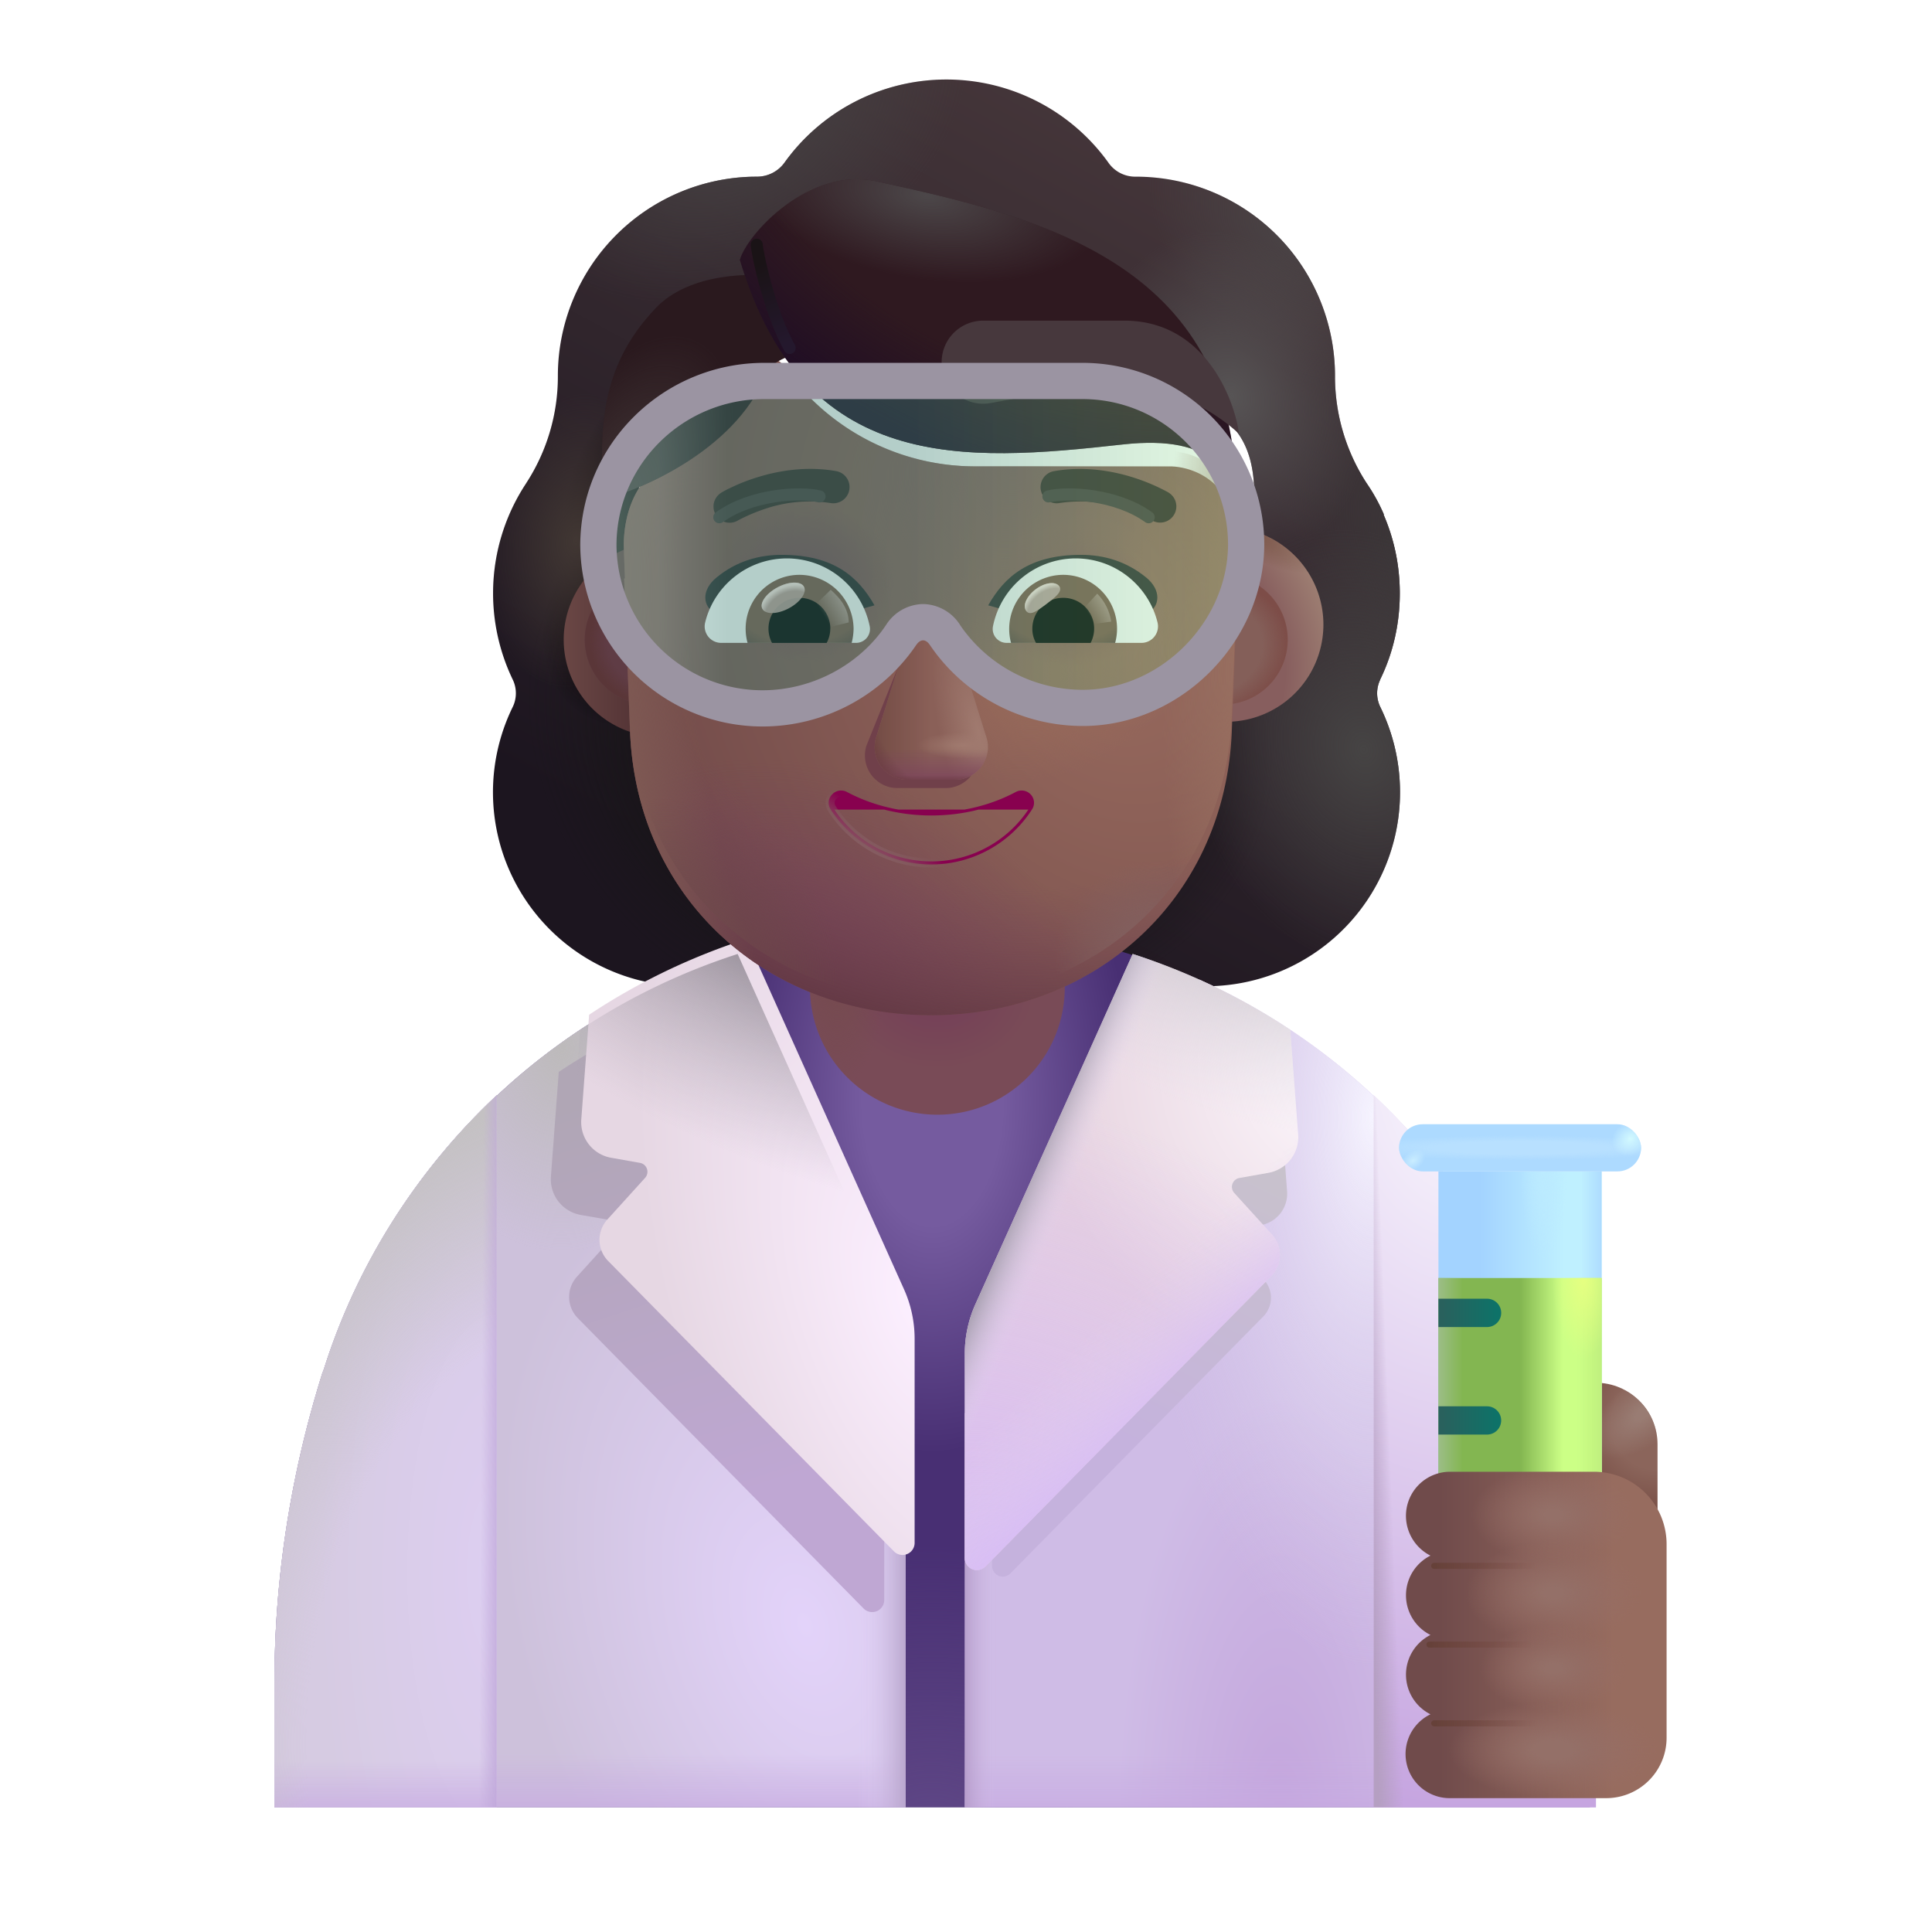 <svg xmlns="http://www.w3.org/2000/svg" width="1em" height="1em" viewBox="0 0 32 32"><g fill="none"><g filter="url(#IconifyId195ac99e25a590abd221395)"><path fill="url(#IconifyId195ac99e25a590abd221359)" fill-rule="evenodd" d="M22.61 12.005c.213-.435.325-.921.325-1.427c0-.467-.096-.906-.269-1.306h.006a3 3 0 0 0-.282-.513l-.002-.003a3.24 3.24 0 0 1-.526-1.77v-.01a3.3 3.3 0 0 0-3.3-3.3a.54.54 0 0 1-.454-.233a3.3 3.3 0 0 0-2.682-1.376a3.3 3.3 0 0 0-2.682 1.376a.56.56 0 0 1-.456.233l-.085.001A3.3 3.3 0 0 0 8.99 6.975v.01a3.24 3.24 0 0 1-.526 1.771l-.002.004a3.3 3.3 0 0 0-.22 3.245a.52.52 0 0 1 0 .455a3.213 3.213 0 0 0 2.894 4.625h8.582a3.213 3.213 0 0 0 2.894-4.625a.52.52 0 0 1 0-.455M10.35 9.332h-.011l1.198 2.356c.123 2.802 1.217 0 3.889 0s3.836 3.12 3.96.317l1.135-3.197c-.054-1.245-.956-1.333-1.136-1.333h-3.22a3.86 3.86 0 0 1-3.189-1.673a.264.264 0 0 0-.462.051l-.082.194a2.3 2.3 0 0 1-1.24 1.255q-.027.012-.052.02c-.236.123-.79.49-.81 1.439l.01.306z" clip-rule="evenodd"/><path fill="url(#IconifyId195ac99e25a590abd221297)" fill-rule="evenodd" d="M22.61 12.005c.213-.435.325-.921.325-1.427c0-.467-.096-.906-.269-1.306h.006a3 3 0 0 0-.282-.513l-.002-.003a3.24 3.24 0 0 1-.526-1.77v-.01a3.3 3.3 0 0 0-3.3-3.3a.54.54 0 0 1-.454-.233a3.3 3.3 0 0 0-2.682-1.376a3.3 3.3 0 0 0-2.682 1.376a.56.56 0 0 1-.456.233l-.085.001A3.3 3.3 0 0 0 8.99 6.975v.01a3.24 3.24 0 0 1-.526 1.771l-.002.004a3.3 3.3 0 0 0-.22 3.245a.52.52 0 0 1 0 .455a3.213 3.213 0 0 0 2.894 4.625h8.582a3.213 3.213 0 0 0 2.894-4.625a.52.52 0 0 1 0-.455M10.35 9.332h-.011l1.198 2.356c.123 2.802 1.217 0 3.889 0s3.836 3.12 3.96.317l1.135-3.197c-.054-1.245-.956-1.333-1.136-1.333h-3.22a3.86 3.86 0 0 1-3.189-1.673a.264.264 0 0 0-.462.051l-.082.194a2.3 2.3 0 0 1-1.24 1.255q-.027.012-.052.02c-.236.123-.79.49-.81 1.439l.01.306z" clip-rule="evenodd"/><path fill="url(#IconifyId195ac99e25a590abd221298)" fill-rule="evenodd" d="M22.61 12.005c.213-.435.325-.921.325-1.427c0-.467-.096-.906-.269-1.306h.006a3 3 0 0 0-.282-.513l-.002-.003a3.24 3.24 0 0 1-.526-1.77v-.01a3.3 3.3 0 0 0-3.3-3.3a.54.54 0 0 1-.454-.233a3.3 3.3 0 0 0-2.682-1.376a3.3 3.3 0 0 0-2.682 1.376a.56.56 0 0 1-.456.233l-.085.001A3.3 3.3 0 0 0 8.99 6.975v.01a3.24 3.24 0 0 1-.526 1.771l-.002.004a3.3 3.3 0 0 0-.22 3.245a.52.52 0 0 1 0 .455a3.213 3.213 0 0 0 2.894 4.625h8.582a3.213 3.213 0 0 0 2.894-4.625a.52.52 0 0 1 0-.455M10.35 9.332h-.011l1.198 2.356c.123 2.802 1.217 0 3.889 0s3.836 3.12 3.96.317l1.135-3.197c-.054-1.245-.956-1.333-1.136-1.333h-3.22a3.86 3.86 0 0 1-3.189-1.673a.264.264 0 0 0-.462.051l-.082.194a2.3 2.3 0 0 1-1.24 1.255q-.027.012-.052.02c-.236.123-.79.49-.81 1.439l.01.306z" clip-rule="evenodd"/><path fill="url(#IconifyId195ac99e25a590abd221299)" fill-rule="evenodd" d="M22.61 12.005c.213-.435.325-.921.325-1.427c0-.467-.096-.906-.269-1.306h.006a3 3 0 0 0-.282-.513l-.002-.003a3.24 3.24 0 0 1-.526-1.77v-.01a3.3 3.3 0 0 0-3.3-3.3a.54.54 0 0 1-.454-.233a3.3 3.3 0 0 0-2.682-1.376a3.3 3.3 0 0 0-2.682 1.376a.56.56 0 0 1-.456.233l-.085.001A3.3 3.3 0 0 0 8.99 6.975v.01a3.24 3.24 0 0 1-.526 1.771l-.002.004a3.3 3.3 0 0 0-.22 3.245a.52.52 0 0 1 0 .455a3.213 3.213 0 0 0 2.894 4.625h8.582a3.213 3.213 0 0 0 2.894-4.625a.52.52 0 0 1 0-.455M10.35 9.332h-.011l1.198 2.356c.123 2.802 1.217 0 3.889 0s3.836 3.12 3.96.317l1.135-3.197c-.054-1.245-.956-1.333-1.136-1.333h-3.22a3.86 3.86 0 0 1-3.189-1.673a.264.264 0 0 0-.462.051l-.082.194a2.3 2.3 0 0 1-1.24 1.255q-.027.012-.052.02c-.236.123-.79.49-.81 1.439l.01.306z" clip-rule="evenodd"/><path fill="url(#IconifyId195ac99e25a590abd221300)" fill-rule="evenodd" d="M22.61 12.005c.213-.435.325-.921.325-1.427c0-.467-.096-.906-.269-1.306h.006a3 3 0 0 0-.282-.513l-.002-.003a3.24 3.24 0 0 1-.526-1.77v-.01a3.3 3.3 0 0 0-3.3-3.3a.54.54 0 0 1-.454-.233a3.3 3.3 0 0 0-2.682-1.376a3.3 3.3 0 0 0-2.682 1.376a.56.56 0 0 1-.456.233l-.085.001A3.3 3.3 0 0 0 8.99 6.975v.01a3.24 3.24 0 0 1-.526 1.771l-.002.004a3.3 3.3 0 0 0-.22 3.245a.52.52 0 0 1 0 .455a3.213 3.213 0 0 0 2.894 4.625h8.582a3.213 3.213 0 0 0 2.894-4.625a.52.52 0 0 1 0-.455M10.35 9.332h-.011l1.198 2.356c.123 2.802 1.217 0 3.889 0s3.836 3.12 3.96.317l1.135-3.197c-.054-1.245-.956-1.333-1.136-1.333h-3.22a3.86 3.86 0 0 1-3.189-1.673a.264.264 0 0 0-.462.051l-.082.194a2.3 2.3 0 0 1-1.24 1.255q-.027.012-.052.02c-.236.123-.79.49-.81 1.439l.01.306z" clip-rule="evenodd"/><path fill="url(#IconifyId195ac99e25a590abd221301)" fill-rule="evenodd" d="M22.61 12.005c.213-.435.325-.921.325-1.427c0-.467-.096-.906-.269-1.306h.006a3 3 0 0 0-.282-.513l-.002-.003a3.24 3.24 0 0 1-.526-1.77v-.01a3.3 3.3 0 0 0-3.3-3.3a.54.54 0 0 1-.454-.233a3.3 3.3 0 0 0-2.682-1.376a3.3 3.3 0 0 0-2.682 1.376a.56.56 0 0 1-.456.233l-.085.001A3.3 3.3 0 0 0 8.99 6.975v.01a3.24 3.24 0 0 1-.526 1.771l-.002.004a3.3 3.3 0 0 0-.22 3.245a.52.52 0 0 1 0 .455a3.213 3.213 0 0 0 2.894 4.625h8.582a3.213 3.213 0 0 0 2.894-4.625a.52.52 0 0 1 0-.455M10.35 9.332h-.011l1.198 2.356c.123 2.802 1.217 0 3.889 0s3.836 3.12 3.96.317l1.135-3.197c-.054-1.245-.956-1.333-1.136-1.333h-3.22a3.86 3.86 0 0 1-3.189-1.673a.264.264 0 0 0-.462.051l-.082.194a2.3 2.3 0 0 1-1.24 1.255q-.027.012-.052.02c-.236.123-.79.49-.81 1.439l.01.306z" clip-rule="evenodd"/><path fill="url(#IconifyId195ac99e25a590abd221302)" fill-rule="evenodd" d="M22.61 12.005c.213-.435.325-.921.325-1.427c0-.467-.096-.906-.269-1.306h.006a3 3 0 0 0-.282-.513l-.002-.003a3.24 3.24 0 0 1-.526-1.77v-.01a3.3 3.3 0 0 0-3.3-3.3a.54.54 0 0 1-.454-.233a3.3 3.3 0 0 0-2.682-1.376a3.3 3.3 0 0 0-2.682 1.376a.56.56 0 0 1-.456.233l-.085.001A3.3 3.3 0 0 0 8.99 6.975v.01a3.24 3.24 0 0 1-.526 1.771l-.002.004a3.3 3.3 0 0 0-.22 3.245a.52.52 0 0 1 0 .455a3.213 3.213 0 0 0 2.894 4.625h8.582a3.213 3.213 0 0 0 2.894-4.625a.52.52 0 0 1 0-.455M10.35 9.332h-.011l1.198 2.356c.123 2.802 1.217 0 3.889 0s3.836 3.12 3.96.317l1.135-3.197c-.054-1.245-.956-1.333-1.136-1.333h-3.22a3.86 3.86 0 0 1-3.189-1.673a.264.264 0 0 0-.462.051l-.082.194a2.3 2.3 0 0 1-1.24 1.255q-.027.012-.052.02c-.236.123-.79.49-.81 1.439l.01.306z" clip-rule="evenodd"/><path fill="url(#IconifyId195ac99e25a590abd221303)" fill-rule="evenodd" d="M22.61 12.005c.213-.435.325-.921.325-1.427c0-.467-.096-.906-.269-1.306h.006a3 3 0 0 0-.282-.513l-.002-.003a3.24 3.24 0 0 1-.526-1.77v-.01a3.3 3.3 0 0 0-3.3-3.3a.54.54 0 0 1-.454-.233a3.3 3.3 0 0 0-2.682-1.376a3.3 3.3 0 0 0-2.682 1.376a.56.56 0 0 1-.456.233l-.085.001A3.3 3.3 0 0 0 8.99 6.975v.01a3.24 3.24 0 0 1-.526 1.771l-.002.004a3.3 3.3 0 0 0-.22 3.245a.52.52 0 0 1 0 .455a3.213 3.213 0 0 0 2.894 4.625h8.582a3.213 3.213 0 0 0 2.894-4.625a.52.52 0 0 1 0-.455M10.35 9.332h-.011l1.198 2.356c.123 2.802 1.217 0 3.889 0s3.836 3.12 3.96.317l1.135-3.197c-.054-1.245-.956-1.333-1.136-1.333h-3.22a3.86 3.86 0 0 1-3.189-1.673a.264.264 0 0 0-.462.051l-.082.194a2.3 2.3 0 0 1-1.24 1.255q-.027.012-.052.02c-.236.123-.79.49-.81 1.439l.01.306z" clip-rule="evenodd"/><path fill="url(#IconifyId195ac99e25a590abd221304)" fill-rule="evenodd" d="M22.61 12.005c.213-.435.325-.921.325-1.427c0-.467-.096-.906-.269-1.306h.006a3 3 0 0 0-.282-.513l-.002-.003a3.24 3.24 0 0 1-.526-1.77v-.01a3.3 3.3 0 0 0-3.3-3.3a.54.54 0 0 1-.454-.233a3.3 3.3 0 0 0-2.682-1.376a3.3 3.3 0 0 0-2.682 1.376a.56.56 0 0 1-.456.233l-.085.001A3.3 3.3 0 0 0 8.99 6.975v.01a3.24 3.24 0 0 1-.526 1.771l-.002.004a3.3 3.3 0 0 0-.22 3.245a.52.52 0 0 1 0 .455a3.213 3.213 0 0 0 2.894 4.625h8.582a3.213 3.213 0 0 0 2.894-4.625a.52.52 0 0 1 0-.455M10.35 9.332h-.011l1.198 2.356c.123 2.802 1.217 0 3.889 0s3.836 3.12 3.96.317l1.135-3.197c-.054-1.245-.956-1.333-1.136-1.333h-3.22a3.86 3.86 0 0 1-3.189-1.673a.264.264 0 0 0-.462.051l-.082.194a2.3 2.3 0 0 1-1.24 1.255q-.027.012-.052.02c-.236.123-.79.49-.81 1.439l.01.306z" clip-rule="evenodd"/><path fill="url(#IconifyId195ac99e25a590abd221305)" fill-rule="evenodd" d="M22.61 12.005c.213-.435.325-.921.325-1.427c0-.467-.096-.906-.269-1.306h.006a3 3 0 0 0-.282-.513l-.002-.003a3.24 3.24 0 0 1-.526-1.77v-.01a3.3 3.3 0 0 0-3.3-3.3a.54.54 0 0 1-.454-.233a3.3 3.3 0 0 0-2.682-1.376a3.3 3.3 0 0 0-2.682 1.376a.56.56 0 0 1-.456.233l-.085.001A3.3 3.3 0 0 0 8.99 6.975v.01a3.24 3.24 0 0 1-.526 1.771l-.002.004a3.3 3.3 0 0 0-.22 3.245a.52.52 0 0 1 0 .455a3.213 3.213 0 0 0 2.894 4.625h8.582a3.213 3.213 0 0 0 2.894-4.625a.52.52 0 0 1 0-.455M10.35 9.332h-.011l1.198 2.356c.123 2.802 1.217 0 3.889 0s3.836 3.12 3.96.317l1.135-3.197c-.054-1.245-.956-1.333-1.136-1.333h-3.22a3.86 3.86 0 0 1-3.189-1.673a.264.264 0 0 0-.462.051l-.082.194a2.3 2.3 0 0 1-1.24 1.255q-.027.012-.052.02c-.236.123-.79.49-.81 1.439l.01.306z" clip-rule="evenodd"/><path fill="url(#IconifyId195ac99e25a590abd221306)" fill-rule="evenodd" d="M22.61 12.005c.213-.435.325-.921.325-1.427c0-.467-.096-.906-.269-1.306h.006a3 3 0 0 0-.282-.513l-.002-.003a3.24 3.24 0 0 1-.526-1.77v-.01a3.3 3.3 0 0 0-3.3-3.3a.54.54 0 0 1-.454-.233a3.3 3.3 0 0 0-2.682-1.376a3.3 3.3 0 0 0-2.682 1.376a.56.56 0 0 1-.456.233l-.085.001A3.3 3.3 0 0 0 8.99 6.975v.01a3.24 3.24 0 0 1-.526 1.771l-.002.004a3.3 3.3 0 0 0-.22 3.245a.52.52 0 0 1 0 .455a3.213 3.213 0 0 0 2.894 4.625h8.582a3.213 3.213 0 0 0 2.894-4.625a.52.52 0 0 1 0-.455M10.35 9.332h-.011l1.198 2.356c.123 2.802 1.217 0 3.889 0s3.836 3.12 3.96.317l1.135-3.197c-.054-1.245-.956-1.333-1.136-1.333h-3.22a3.86 3.86 0 0 1-3.189-1.673a.264.264 0 0 0-.462.051l-.082.194a2.3 2.3 0 0 1-1.24 1.255q-.027.012-.052.02c-.236.123-.79.49-.81 1.439l.01.306z" clip-rule="evenodd"/></g><path fill="url(#IconifyId195ac99e25a590abd221360)" d="M15.466 15.243h-.04c.1 0 .19 0 .3.01c-.09-.01-.18-.01-.26-.01"/><path fill="url(#IconifyId195ac99e25a590abd221307)" d="M15.466 15.293c-2.75 0-5.32 1.06-7.23 2.85v.014l-.01-.014c-1.29 1.21-2.3 2.76-2.86 4.53l-.03.08c-.52 1.66-.79 3.38-.79 5.11v2.07h21.79l.01-2.03c.01-1.76-.25-3.51-.77-5.18c-.57-1.81-1.59-3.38-2.91-4.61a10.62 10.62 0 0 0-7.2-2.82"/><path fill="url(#IconifyId195ac99e25a590abd221308)" d="M15.466 15.293c-2.75 0-5.32 1.06-7.23 2.85v.014l-.01-.014c-1.29 1.21-2.3 2.76-2.86 4.53l-.03.08c-.52 1.66-.79 3.38-.79 5.11v2.07h21.79l.01-2.03c.01-1.76-.25-3.51-.77-5.18c-.57-1.81-1.59-3.38-2.91-4.61a10.62 10.62 0 0 0-7.2-2.82"/><path fill="url(#IconifyId195ac99e25a590abd221309)" d="M11.114 16.226a10.5 10.5 0 0 0-2.878 1.917v.014l-.01-.014c-1.29 1.21-2.3 2.76-2.86 4.53l-.03.08c-.52 1.66-.79 3.38-.79 5.11v2.07h10.453v-6.52z"/><path fill="url(#IconifyId195ac99e25a590abd221361)" d="M11.114 16.226a10.5 10.5 0 0 0-2.878 1.917v.014l-.01-.014c-1.29 1.21-2.3 2.76-2.86 4.53l-.03.08c-.52 1.66-.79 3.38-.79 5.11v2.07h10.453v-6.52z"/><path fill="url(#IconifyId195ac99e25a590abd221362)" d="M11.114 16.226a10.5 10.5 0 0 0-2.878 1.917v.014l-.01-.014c-1.29 1.21-2.3 2.76-2.86 4.53l-.03.08c-.52 1.66-.79 3.38-.79 5.11v2.07h10.453v-6.52z"/><path fill="url(#IconifyId195ac99e25a590abd221310)" d="M11.114 16.226a10.5 10.5 0 0 0-2.878 1.917v.014l-.01-.014c-1.29 1.21-2.3 2.76-2.86 4.53l-.03.08c-.52 1.66-.79 3.38-.79 5.11v2.07h10.453v-6.52z"/><path fill="url(#IconifyId195ac99e25a590abd221311)" d="M19.865 16.226a10.5 10.5 0 0 1 2.878 1.917v.014l.01-.014c1.29 1.21 2.3 2.76 2.86 4.53l.03.08c.52 1.66.79 3.38.79 5.11v2.07H15.98v-6.52z"/><path fill="url(#IconifyId195ac99e25a590abd221312)" d="M19.865 16.226a10.5 10.5 0 0 1 2.878 1.917v.014l.01-.014c1.29 1.21 2.3 2.76 2.86 4.53l.03.08c.52 1.66.79 3.38.79 5.11v2.07H15.98v-6.52z"/><path fill="url(#IconifyId195ac99e25a590abd221363)" d="M19.865 16.226a10.5 10.5 0 0 1 2.878 1.917v.014l.01-.014c1.29 1.21 2.3 2.76 2.86 4.53l.03.08c.52 1.66.79 3.38.79 5.11v2.07H15.98v-6.52z"/><path fill="url(#IconifyId195ac99e25a590abd221364)" d="M19.865 16.226a10.5 10.5 0 0 1 2.878 1.917v.014l.01-.014c1.29 1.21 2.3 2.76 2.86 4.53l.03.08c.52 1.66.79 3.38.79 5.11v2.07H15.98v-6.52z"/><g filter="url(#IconifyId195ac99e25a590abd221396)"><path fill="url(#IconifyId195ac99e25a590abd221365)" d="m9.255 17.754l-.13 1.733a.6.6 0 0 0 .493.636l.48.084a.15.15 0 0 1 .084.249l-.626.69a.5.5 0 0 0 .015.687l4.732 4.808a.2.2 0 0 0 .343-.14v-3.38a2 2 0 0 0-.176-.82l-2.605-5.803c-.93.299-1.807.723-2.61 1.256"/></g><g filter="url(#IconifyId195ac99e25a590abd221397)"><path fill="url(#IconifyId195ac99e25a590abd221313)" d="m9.608 17.057l-.13 1.733a.6.6 0 0 0 .493.636l.48.085a.15.15 0 0 1 .084.248l-.626.691a.5.5 0 0 0 .015.687l4.732 4.808a.2.2 0 0 0 .343-.14v-3.381a2 2 0 0 0-.176-.82l-2.605-5.803c-.93.299-1.807.723-2.61 1.256"/></g><g filter="url(#IconifyId195ac99e25a590abd221398)"><path fill="url(#IconifyId195ac99e25a590abd221366)" d="m21.202 18.196l.116 1.534a.53.53 0 0 1-.437.563l-.424.075a.133.133 0 0 0-.075.22l.554.611a.44.44 0 0 1-.013.607l-4.188 4.255a.177.177 0 0 1-.303-.124v-2.992c0-.25.053-.496.155-.724l2.306-5.136c.822.264 1.599.64 2.31 1.111"/></g><path fill="url(#IconifyId195ac99e25a590abd221314)" d="m21.37 17.057l.132 1.733a.6.6 0 0 1-.494.636l-.48.085a.15.15 0 0 0-.085.248l.626.691a.5.5 0 0 1-.014.687l-4.732 4.808a.2.2 0 0 1-.343-.14v-3.381a2 2 0 0 1 .175-.82l2.606-5.803c.929.299 1.807.723 2.61 1.256"/><path fill="url(#IconifyId195ac99e25a590abd221315)" d="m21.37 17.057l.132 1.733a.6.6 0 0 1-.494.636l-.48.085a.15.15 0 0 0-.085.248l.626.691a.5.5 0 0 1-.014.687l-4.732 4.808a.2.2 0 0 1-.343-.14v-3.381a2 2 0 0 1 .175-.82l2.606-5.803c.929.299 1.807.723 2.61 1.256"/><path fill="url(#IconifyId195ac99e25a590abd221316)" d="m21.37 17.057l.132 1.733a.6.6 0 0 1-.494.636l-.48.085a.15.15 0 0 0-.085.248l.626.691a.5.5 0 0 1-.014.687l-4.732 4.808a.2.2 0 0 1-.343-.14v-3.381a2 2 0 0 1 .175-.82l2.606-5.803c.929.299 1.807.723 2.61 1.256"/><path fill="url(#IconifyId195ac99e25a590abd221367)" d="m21.37 17.057l.132 1.733a.6.6 0 0 1-.494.636l-.48.085a.15.15 0 0 0-.085.248l.626.691a.5.5 0 0 1-.014.687l-4.732 4.808a.2.2 0 0 1-.343-.14v-3.381a2 2 0 0 1 .175-.82l2.606-5.803c.929.299 1.807.723 2.61 1.256"/><path fill="url(#IconifyId195ac99e25a590abd221368)" d="m21.37 17.057l.132 1.733a.6.6 0 0 1-.494.636l-.48.085a.15.15 0 0 0-.085.248l.626.691a.5.5 0 0 1-.014.687l-4.732 4.808a.2.2 0 0 1-.343-.14v-3.381a2 2 0 0 1 .175-.82l2.606-5.803c.929.299 1.807.723 2.61 1.256"/><path fill="url(#IconifyId195ac99e25a590abd221317)" d="M8.226 29.933v-11.79c-1.29 1.21-2.3 2.76-2.86 4.53l-.03.08c-.52 1.66-.79 3.38-.79 5.11v2.07z"/><path fill="url(#IconifyId195ac99e25a590abd221369)" d="M8.226 29.933v-11.79c-1.29 1.21-2.3 2.76-2.86 4.53l-.03.08c-.52 1.66-.79 3.38-.79 5.11v2.07z"/><path fill="url(#IconifyId195ac99e25a590abd221318)" d="M8.226 29.933v-11.79c-1.29 1.21-2.3 2.76-2.86 4.53l-.03.08c-.52 1.66-.79 3.38-.79 5.11v2.07z"/><path fill="url(#IconifyId195ac99e25a590abd221370)" d="M8.226 29.933v-11.79c-1.29 1.21-2.3 2.76-2.86 4.53l-.03.08c-.52 1.66-.79 3.38-.79 5.11v2.07z"/><path fill="url(#IconifyId195ac99e25a590abd221319)" d="m9.608 17.057l-.13 1.733a.6.6 0 0 0 .493.636l.48.085a.15.15 0 0 1 .084.248l-.626.691a.5.5 0 0 0 .015.687l4.732 4.808a.2.2 0 0 0 .343-.14v-3.381a2 2 0 0 0-.176-.82l-2.605-5.803c-.93.299-1.807.723-2.61 1.256"/><path fill="url(#IconifyId195ac99e25a590abd221320)" d="M22.753 29.933v-11.79c1.29 1.21 2.3 2.76 2.86 4.53l.03.08c.52 1.66.79 3.38.79 5.11v2.07z"/><path fill="url(#IconifyId195ac99e25a590abd221371)" d="M22.753 29.933v-11.79c1.29 1.21 2.3 2.76 2.86 4.53l.03.08c.52 1.66.79 3.38.79 5.11v2.07z"/><path fill="url(#IconifyId195ac99e25a590abd221372)" d="M15.466 15.243h-.04c.1 0 .19 0 .3.01c-.09-.01-.18-.01-.26-.01"/><g filter="url(#IconifyId195ac99e25a590abd221399)"><path fill="url(#IconifyId195ac99e25a590abd221321)" d="M15.426 18.563a2.11 2.11 0 0 1-2.11-2.11v-1.39h4.22v1.39c0 1.17-.95 2.11-2.11 2.11"/><path fill="url(#IconifyId195ac99e25a590abd221322)" d="M15.426 18.563a2.11 2.11 0 0 1-2.11-2.11v-1.39h4.22v1.39c0 1.17-.95 2.11-2.11 2.11"/></g><path fill="url(#IconifyId195ac99e25a590abd221323)" d="M26.434 22.903c.56 0 1.02.46 1.02 1.02v2.34h-2.04v-2.34c.01-.56.46-1.02 1.02-1.02"/><path fill="url(#IconifyId195ac99e25a590abd221324)" d="M26.434 22.903c.56 0 1.02.46 1.02 1.02v2.34h-2.04v-2.34c.01-.56.46-1.02 1.02-1.02"/><path fill="url(#IconifyId195ac99e25a590abd221373)" d="M23.825 19.402h2.703v5.938h-2.703z"/><path fill="url(#IconifyId195ac99e25a590abd221374)" d="M23.825 19.402h2.703v5.938h-2.703z"/><path fill="url(#IconifyId195ac99e25a590abd221325)" d="M23.825 19.402h2.703v5.938h-2.703z"/><g filter="url(#IconifyId195ac99e25a590abd221400)"><rect width="4.008" height=".781" x="23.173" y="18.621" fill="#ADDAFF" rx=".391"/><rect width="4.008" height=".781" x="23.173" y="18.621" fill="url(#IconifyId195ac99e25a590abd221326)" rx=".391"/><rect width="4.008" height=".781" x="23.173" y="18.621" fill="url(#IconifyId195ac99e25a590abd221327)" rx=".391"/><rect width="4.008" height=".781" x="23.173" y="18.621" fill="url(#IconifyId195ac99e25a590abd221328)" rx=".391"/></g><path fill="url(#IconifyId195ac99e25a590abd221375)" d="M26.529 21.168v4.171h-2.704v-4.171z"/><path fill="url(#IconifyId195ac99e25a590abd221376)" d="M26.529 21.168v4.171h-2.704v-4.171z"/><path fill="url(#IconifyId195ac99e25a590abd221377)" d="M26.529 21.168v4.171h-2.704v-4.171z"/><path fill="url(#IconifyId195ac99e25a590abd221329)" d="M26.529 21.168v4.171h-2.704v-4.171z"/><path fill="url(#IconifyId195ac99e25a590abd221378)" d="M23.825 21.98v-.469h.805a.234.234 0 0 1 0 .469z"/><path fill="url(#IconifyId195ac99e25a590abd221379)" d="M23.825 23.761v-.468h.805a.234.234 0 1 1 0 .468z"/><g filter="url(#IconifyId195ac99e25a590abd221401)"><path fill="url(#IconifyId195ac99e25a590abd221380)" d="M23.137 25.259a.73.73 0 0 1 .726-.732h2.391a1.2 1.2 0 0 1 1.2 1.2v3.206a1 1 0 0 1-1 1h-2.591a.731.731 0 0 1-.32-1.389a.735.735 0 0 1 0-1.314a.735.735 0 0 1 0-1.314a.74.74 0 0 1-.406-.657"/><path fill="url(#IconifyId195ac99e25a590abd221330)" d="M23.137 25.259a.73.73 0 0 1 .726-.732h2.391a1.2 1.2 0 0 1 1.2 1.2v3.206a1 1 0 0 1-1 1h-2.591a.731.731 0 0 1-.32-1.389a.735.735 0 0 1 0-1.314a.735.735 0 0 1 0-1.314a.74.74 0 0 1-.406-.657"/><path fill="url(#IconifyId195ac99e25a590abd221331)" d="M23.137 25.259a.73.73 0 0 1 .726-.732h2.391a1.2 1.2 0 0 1 1.2 1.2v3.206a1 1 0 0 1-1 1h-2.591a.731.731 0 0 1-.32-1.389a.735.735 0 0 1 0-1.314a.735.735 0 0 1 0-1.314a.74.74 0 0 1-.406-.657"/><path fill="url(#IconifyId195ac99e25a590abd221332)" d="M23.137 25.259a.73.73 0 0 1 .726-.732h2.391a1.2 1.2 0 0 1 1.2 1.2v3.206a1 1 0 0 1-1 1h-2.591a.731.731 0 0 1-.32-1.389a.735.735 0 0 1 0-1.314a.735.735 0 0 1 0-1.314a.74.74 0 0 1-.406-.657"/><path fill="url(#IconifyId195ac99e25a590abd221333)" d="M23.137 25.259a.73.73 0 0 1 .726-.732h2.391a1.2 1.2 0 0 1 1.2 1.2v3.206a1 1 0 0 1-1 1h-2.591a.731.731 0 0 1-.32-1.389a.735.735 0 0 1 0-1.314a.735.735 0 0 1 0-1.314a.74.74 0 0 1-.406-.657"/></g><g filter="url(#IconifyId195ac99e25a590abd221402)"><path stroke="url(#IconifyId195ac99e25a590abd221381)" stroke-linecap="round" stroke-width=".1" d="M23.754 25.935h1.797"/></g><g filter="url(#IconifyId195ac99e25a590abd221403)"><path stroke="url(#IconifyId195ac99e25a590abd221382)" stroke-linecap="round" stroke-width=".1" d="M23.676 27.24h1.797"/></g><g filter="url(#IconifyId195ac99e25a590abd221404)"><path stroke="url(#IconifyId195ac99e25a590abd221383)" stroke-linecap="round" stroke-width=".1" d="M23.754 28.544h1.797"/></g><path fill="url(#IconifyId195ac99e25a590abd221384)" d="M15.8 15.192c.25.01.51.03.77.05c-.26-.02-.51-.04-.77-.05"/><path fill="url(#IconifyId195ac99e25a590abd221385)" d="M15.47 15.192h-.04c.1 0 .19 0 .29.01c-.08-.01-.17-.01-.25-.01"/><g filter="url(#IconifyId195ac99e25a590abd221405)"><path fill="url(#IconifyId195ac99e25a590abd221386)" d="M10.74 12.204a1.61 1.61 0 1 0 0-3.218a1.61 1.61 0 0 0 0 3.218"/></g><g filter="url(#IconifyId195ac99e25a590abd221406)"><path fill="url(#IconifyId195ac99e25a590abd221334)" d="M20.253 12.204a1.61 1.61 0 1 0 0-3.218a1.61 1.61 0 0 0 0 3.218"/><path fill="url(#IconifyId195ac99e25a590abd221335)" d="M20.253 12.204a1.61 1.61 0 1 0 0-3.218a1.61 1.61 0 0 0 0 3.218"/></g><g filter="url(#IconifyId195ac99e25a590abd221407)"><path fill="#845F59" d="M20.253 11.67a1.074 1.074 0 1 0 0-2.15a1.074 1.074 0 0 0 0 2.15"/><path fill="url(#IconifyId195ac99e25a590abd221336)" d="M20.253 11.67a1.074 1.074 0 1 0 0-2.15a1.074 1.074 0 0 0 0 2.15"/></g><g filter="url(#IconifyId195ac99e25a590abd221408)"><path fill="#5F3C45" d="M10.76 11.67a1.074 1.074 0 1 0 0-2.149a1.074 1.074 0 0 0 0 2.148"/><path fill="url(#IconifyId195ac99e25a590abd221337)" d="M10.76 11.67a1.074 1.074 0 1 0 0-2.149a1.074 1.074 0 0 0 0 2.148"/></g><g filter="url(#IconifyId195ac99e25a590abd221409)"><path fill="url(#IconifyId195ac99e25a590abd221338)" d="M10.338 9.332h.013l-.01-.265l-.01-.306c.02-.949.574-1.316.81-1.439l.05-.02q.028-.012.052-.02a2.3 2.3 0 0 0 1.19-1.235l.082-.194a.264.264 0 0 1 .46-.05a3.86 3.86 0 0 0 3.19 1.672h3.22c.18 0 1.082.088 1.136 1.333l-.119 3.073c-.123 2.802-2.312 4.684-4.983 4.684s-4.86-1.882-4.983-4.684z"/><path fill="url(#IconifyId195ac99e25a590abd221339)" d="M10.338 9.332h.013l-.01-.265l-.01-.306c.02-.949.574-1.316.81-1.439l.05-.02q.028-.012.052-.02a2.3 2.3 0 0 0 1.19-1.235l.082-.194a.264.264 0 0 1 .46-.05a3.86 3.86 0 0 0 3.19 1.672h3.22c.18 0 1.082.088 1.136 1.333l-.119 3.073c-.123 2.802-2.312 4.684-4.983 4.684s-4.86-1.882-4.983-4.684z"/><path fill="url(#IconifyId195ac99e25a590abd221340)" d="M10.338 9.332h.013l-.01-.265l-.01-.306c.02-.949.574-1.316.81-1.439l.05-.02q.028-.012.052-.02a2.3 2.3 0 0 0 1.19-1.235l.082-.194a.264.264 0 0 1 .46-.05a3.86 3.86 0 0 0 3.19 1.672h3.22c.18 0 1.082.088 1.136 1.333l-.119 3.073c-.123 2.802-2.312 4.684-4.983 4.684s-4.86-1.882-4.983-4.684z"/><path fill="url(#IconifyId195ac99e25a590abd221341)" d="M10.338 9.332h.013l-.01-.265l-.01-.306c.02-.949.574-1.316.81-1.439l.05-.02q.028-.012.052-.02a2.3 2.3 0 0 0 1.19-1.235l.082-.194a.264.264 0 0 1 .46-.05a3.86 3.86 0 0 0 3.19 1.672h3.22c.18 0 1.082.088 1.136 1.333l-.119 3.073c-.123 2.802-2.312 4.684-4.983 4.684s-4.86-1.882-4.983-4.684z"/><path fill="url(#IconifyId195ac99e25a590abd221342)" d="M10.338 9.332h.013l-.01-.265l-.01-.306c.02-.949.574-1.316.81-1.439l.05-.02q.028-.012.052-.02a2.3 2.3 0 0 0 1.19-1.235l.082-.194a.264.264 0 0 1 .46-.05a3.86 3.86 0 0 0 3.19 1.672h3.22c.18 0 1.082.088 1.136 1.333l-.119 3.073c-.123 2.802-2.312 4.684-4.983 4.684s-4.86-1.882-4.983-4.684z"/><path fill="url(#IconifyId195ac99e25a590abd221343)" d="M10.338 9.332h.013l-.01-.265l-.01-.306c.02-.949.574-1.316.81-1.439l.05-.02q.028-.012.052-.02a2.3 2.3 0 0 0 1.19-1.235l.082-.194a.264.264 0 0 1 .46-.05a3.86 3.86 0 0 0 3.19 1.672h3.22c.18 0 1.082.088 1.136 1.333l-.119 3.073c-.123 2.802-2.312 4.684-4.983 4.684s-4.86-1.882-4.983-4.684z"/><path fill="url(#IconifyId195ac99e25a590abd221344)" d="M10.338 9.332h.013l-.01-.265l-.01-.306c.02-.949.574-1.316.81-1.439l.05-.02q.028-.012.052-.02a2.3 2.3 0 0 0 1.19-1.235l.082-.194a.264.264 0 0 1 .46-.05a3.86 3.86 0 0 0 3.19 1.672h3.22c.18 0 1.082.088 1.136 1.333l-.119 3.073c-.123 2.802-2.312 4.684-4.983 4.684s-4.86-1.882-4.983-4.684z"/><path fill="url(#IconifyId195ac99e25a590abd221345)" d="M10.338 9.332h.013l-.01-.265l-.01-.306c.02-.949.574-1.316.81-1.439l.05-.02q.028-.012.052-.02a2.3 2.3 0 0 0 1.19-1.235l.082-.194a.264.264 0 0 1 .46-.05a3.86 3.86 0 0 0 3.19 1.672h3.22c.18 0 1.082.088 1.136 1.333l-.119 3.073c-.123 2.802-2.312 4.684-4.983 4.684s-4.86-1.882-4.983-4.684z"/></g><path fill="url(#IconifyId195ac99e25a590abd221346)" d="M10.338 9.332h.013l-.01-.265l-.01-.306c.02-.949.574-1.316.81-1.439l.05-.02q.028-.012.052-.02a2.3 2.3 0 0 0 1.19-1.235l.082-.194a.264.264 0 0 1 .46-.05a3.86 3.86 0 0 0 3.19 1.672h3.22c.18 0 1.082.088 1.136 1.333l-.119 3.073c-.123 2.802-2.312 4.684-4.983 4.684s-4.86-1.882-4.983-4.684z"/><path fill="url(#IconifyId195ac99e25a590abd221347)" d="M10.338 9.332h.013l-.01-.265l-.01-.306c.02-.949.574-1.316.81-1.439l.05-.02q.028-.012.052-.02a2.3 2.3 0 0 0 1.19-1.235l.082-.194a.264.264 0 0 1 .46-.05a3.86 3.86 0 0 0 3.19 1.672h3.22c.18 0 1.082.088 1.136 1.333l-.119 3.073c-.123 2.802-2.312 4.684-4.983 4.684s-4.86-1.882-4.983-4.684z"/><path fill="url(#IconifyId195ac99e25a590abd221348)" d="M10.338 9.332h.013l-.01-.265l-.01-.306c.02-.949.574-1.316.81-1.439l.05-.02q.028-.012.052-.02a2.3 2.3 0 0 0 1.19-1.235l.082-.194a.264.264 0 0 1 .46-.05a3.86 3.86 0 0 0 3.19 1.672h3.22c.18 0 1.082.088 1.136 1.333l-.119 3.073c-.123 2.802-2.312 4.684-4.983 4.684s-4.86-1.882-4.983-4.684z"/><g filter="url(#IconifyId195ac99e25a590abd221410)"><path fill="#70404A" d="m15.033 10.653l-.683 1.7a.54.54 0 0 0 .52.7h.787a.54.54 0 0 0 .52-.7l-.531-1.7c-.114-.377-.494-.377-.613 0"/></g><g filter="url(#IconifyId195ac99e25a590abd221411)"><path fill="#8A6058" d="m15.043 10.514l-.531 1.7a.54.54 0 0 0 .52.7h.787a.54.54 0 0 0 .52-.7l-.531-1.7c-.114-.376-.646-.376-.765 0"/><path fill="url(#IconifyId195ac99e25a590abd221349)" d="m15.043 10.514l-.531 1.7a.54.54 0 0 0 .52.7h.787a.54.54 0 0 0 .52-.7l-.531-1.7c-.114-.376-.646-.376-.765 0"/><path fill="url(#IconifyId195ac99e25a590abd221387)" d="m15.043 10.514l-.531 1.7a.54.54 0 0 0 .52.7h.787a.54.54 0 0 0 .52-.7l-.531-1.7c-.114-.376-.646-.376-.765 0"/><path fill="url(#IconifyId195ac99e25a590abd221388)" d="m15.043 10.514l-.531 1.7a.54.54 0 0 0 .52.7h.787a.54.54 0 0 0 .52-.7l-.531-1.7c-.114-.376-.646-.376-.765 0"/><path fill="url(#IconifyId195ac99e25a590abd221350)" d="m15.043 10.514l-.531 1.7a.54.54 0 0 0 .52.7h.787a.54.54 0 0 0 .52-.7l-.531-1.7c-.114-.376-.646-.376-.765 0"/></g><path fill="url(#IconifyId195ac99e25a590abd221389)" d="m15.043 10.514l-.531 1.7a.54.54 0 0 0 .52.7h.787a.54.54 0 0 0 .52-.7l-.531-1.7c-.114-.376-.646-.376-.765 0"/><path fill="url(#IconifyId195ac99e25a590abd221351)" d="m15.043 10.514l-.531 1.7a.54.54 0 0 0 .52.7h.787a.54.54 0 0 0 .52-.7l-.531-1.7c-.114-.376-.646-.376-.765 0"/><path fill="#88014F" stroke="url(#IconifyId195ac99e25a590abd221390)" stroke-width=".1" d="M17.092 13.409a.2.2 0 0 0-.02-.25a.205.205 0 0 0-.248-.041c-.404.215-.88.339-1.398.339c-.513 0-.995-.124-1.399-.34a.204.204 0 0 0-.247.044a.196.196 0 0 0-.02.248m3.332 0l-.042-.028l.042.027Zm0 0a1.982 1.982 0 0 1-3.333 0m0 0l.042-.028m-.042.028l.042-.028m0 0a1.932 1.932 0 0 0 3.25 0c.088-.136-.063-.292-.204-.22c-.411.22-.895.346-1.421.346c-.521 0-1.01-.126-1.422-.345c-.14-.073-.292.089-.203.22Z"/><g filter="url(#IconifyId195ac99e25a590abd221412)"><path fill="#2D2B2E" d="M16.568 10.026c.265-.467.669-.836 1.537-.836c.38 0 .747.106 1.073.37c.269.216.233.494.025.598l-.556.318c-.652-.21-1.373-.24-2.08-.45"/></g><g filter="url(#IconifyId195ac99e25a590abd221413)"><path fill="#272528" d="M14.284 10.026c-.266-.467-.67-.836-1.538-.836c-.38 0-.747.106-1.072.37c-.27.216-.233.494-.025.598l.556.318c.652-.21 1.373-.24 2.079-.45"/></g><g filter="url(#IconifyId195ac99e25a590abd221414)"><path fill="#352827" d="m12.028 8.817l-.004.003a.268.268 0 0 1-.276-.46l.002-.001l.002-.002l.01-.006a2 2 0 0 1 .148-.076a3 3 0 0 1 .41-.162c.34-.109.816-.2 1.329-.11a.268.268 0 0 1-.093.529a2.3 2.3 0 0 0-1.072.092a3 3 0 0 0-.456.193"/></g><g filter="url(#IconifyId195ac99e25a590abd221415)"><path fill="#352827" fill-rule="evenodd" d="m19.157 8.36l-.138.23za.268.268 0 0 1-.275.46l-.005-.003a1 1 0 0 0-.113-.058a3 3 0 0 0-.342-.135a2.3 2.3 0 0 0-1.072-.092a.268.268 0 0 1-.094-.528c.514-.09.989 0 1.329.109a3.3 3.3 0 0 1 .558.238l.01.006z" clip-rule="evenodd"/></g><path fill="#fff" d="M17.817 9.249c.653 0 1.204.45 1.355 1.059a.274.274 0 0 1-.268.34h-2.231a.23.23 0 0 1-.227-.271a1.4 1.4 0 0 1 1.37-1.128"/><path fill="url(#IconifyId195ac99e25a590abd221352)" d="M17.61 9.521a.892.892 0 0 1 .86 1.128h-1.724a.896.896 0 0 1 .864-1.128"/><path fill="#000" d="M17.099 10.414a.51.51 0 0 1 .51-.512a.51.51 0 0 1 .455.747h-.904a.46.46 0 0 1-.061-.235"/><g filter="url(#IconifyId195ac99e25a590abd221416)"><path fill="#C7A7A3" d="M17.544 9.71c.064.085-.07.188-.22.301c-.152.113-.264.193-.327.108c-.064-.085.007-.246.158-.359s.325-.135.39-.05"/><path fill="url(#IconifyId195ac99e25a590abd221353)" d="M17.544 9.71c.064.085-.07.188-.22.301c-.152.113-.264.193-.327.108c-.064-.085.007-.246.158-.359s.325-.135.39-.05"/></g><g filter="url(#IconifyId195ac99e25a590abd221417)"><path fill="url(#IconifyId195ac99e25a590abd221391)" d="M18.405 10.296a.84.84 0 0 0-.232-.463l-.26.285l.118.229z"/></g><path fill="#fff" d="M13.035 9.249c-.653 0-1.205.45-1.355 1.059a.273.273 0 0 0 .268.34h2.23a.23.23 0 0 0 .228-.271a1.4 1.4 0 0 0-1.371-1.128"/><path fill="url(#IconifyId195ac99e25a590abd221354)" d="M13.242 9.521a.892.892 0 0 0-.86 1.128h1.724a1 1 0 0 0 .032-.236a.9.9 0 0 0-.896-.892"/><path fill="#000" d="M13.753 10.414a.51.51 0 0 0-.511-.512a.51.51 0 0 0-.455.747h.905a.5.5 0 0 0 .06-.235"/><g filter="url(#IconifyId195ac99e25a590abd221418)"><path fill="url(#IconifyId195ac99e25a590abd221392)" d="M14.057 10.309c0-.289-.235-.481-.298-.54l-.288.28l.177.361z"/></g><g filter="url(#IconifyId195ac99e25a590abd221419)"><ellipse cx="12.972" cy="9.902" fill="#C7A7A3" fill-opacity=".9" rx=".39" ry=".197" transform="rotate(-27.914 12.972 9.902)"/><ellipse cx="12.972" cy="9.902" fill="url(#IconifyId195ac99e25a590abd221355)" rx=".39" ry=".197" transform="rotate(-27.914 12.972 9.902)"/></g><g filter="url(#IconifyId195ac99e25a590abd221420)"><path stroke="#473C3C" stroke-linecap="round" stroke-width=".2" d="M17.365 8.222c.323-.078 1.125-.039 1.661.345"/></g><g filter="url(#IconifyId195ac99e25a590abd221421)"><path stroke="#473C3C" stroke-linecap="round" stroke-width=".2" d="M13.574 8.222c-.322-.078-1.124-.039-1.66.345"/></g><g filter="url(#IconifyId195ac99e25a590abd221422)"><path fill="#2A191E" d="M10.357 4.607c.565-.6 1.636-.6 2.13-.511l.396 1.29c-.253-.039-.478.05-.668.235c-.448 1.26-1.989 1.956-2.703 2.146c-.149-1.492.108-2.38.845-3.16"/><path fill="url(#IconifyId195ac99e25a590abd221356)" d="M10.357 4.607c.565-.6 1.636-.6 2.13-.511l.396 1.29c-.253-.039-.478.05-.668.235c-.448 1.26-1.989 1.956-2.703 2.146c-.149-1.492.108-2.38.845-3.16"/></g><g filter="url(#IconifyId195ac99e25a590abd221423)"><path fill="#2F1920" d="M14.822 2.804c-1.132-.25-2.15.88-2.267 1.3c1.052 3.544 3.713 3.35 6.34 3.058c1.573-.175 1.744.542 1.878.889c0-3.933-3.345-4.671-5.922-5.24z"/><path fill="url(#IconifyId195ac99e25a590abd221357)" d="M14.822 2.804c-1.132-.25-2.15.88-2.267 1.3c1.052 3.544 3.713 3.35 6.34 3.058c1.573-.175 1.744.542 1.878.889c0-3.933-3.345-4.671-5.922-5.24z"/><path fill="url(#IconifyId195ac99e25a590abd221358)" d="M14.822 2.804c-1.132-.25-2.15.88-2.267 1.3c1.052 3.544 3.713 3.35 6.34 3.058c1.573-.175 1.744.542 1.878.889c0-3.933-3.345-4.671-5.922-5.24z"/></g><g filter="url(#IconifyId195ac99e25a590abd221424)"><path stroke="url(#IconifyId195ac99e25a590abd221393)" stroke-linecap="round" stroke-width=".2" d="M12.534 4.053c.024.243.235 1.157.545 1.71"/></g><g filter="url(#IconifyId195ac99e25a590abd221425)"><path fill="#47383D" d="m17.832 6.414l-1.425.262a.688.688 0 1 1-.125-1.365h2.34c1.385 0 1.843 1.396 1.899 1.872a3.15 3.15 0 0 0-2.69-.769"/></g><path fill="url(#IconifyId195ac99e25a590abd221394)" d="M18.083 6.41h-5.275c-1.497 0-2.737 1.2-2.747 2.706a2.72 2.72 0 0 0 2.717 2.717c.942 0 1.814-.486 2.3-1.22c.189-.277.533-.277.721 0a2.76 2.76 0 0 0 2.373 1.21c1.408-.05 2.598-1.269 2.618-2.677a2.71 2.71 0 0 0-2.707-2.737" opacity=".4"/><g filter="url(#IconifyId195ac99e25a590abd221426)"><path fill="#9B94A2" fill-rule="evenodd" d="M9.761 9.115c.012-1.676 1.389-3.005 3.047-3.005h5.275a3.01 3.01 0 0 1 3.007 3.04c-.022 1.568-1.339 2.918-2.907 2.973h-.002a3.06 3.06 0 0 1-2.63-1.341c-.045-.066-.09-.076-.112-.076s-.067.01-.112.075a3.08 3.08 0 0 1-2.549 1.352a3.02 3.02 0 0 1-3.017-3.017zm.6.002a2.42 2.42 0 0 0 2.417 2.416c.841 0 1.62-.435 2.05-1.085l.002-.003a.74.74 0 0 1 .609-.34a.74.74 0 0 1 .609.34v.002a2.46 2.46 0 0 0 2.114 1.077c1.248-.045 2.31-1.134 2.328-2.382a2.41 2.41 0 0 0-2.407-2.432h-5.275c-1.336 0-2.437 1.07-2.447 2.407" clip-rule="evenodd"/></g><defs><radialGradient id="IconifyId195ac99e25a590abd221297" cx="0" cy="0" r="1" gradientTransform="matrix(-.603 4.559 -5.695 -.754 15.124 13.095)" gradientUnits="userSpaceOnUse"><stop offset=".591" stop-color="#171418"/><stop offset="1" stop-color="#171418" stop-opacity="0"/></radialGradient><radialGradient id="IconifyId195ac99e25a590abd221298" cx="0" cy="0" r="1" gradientTransform="matrix(-2.883 1.944 -2.555 -3.788 12.308 13.364)" gradientUnits="userSpaceOnUse"><stop offset=".258" stop-color="#181518"/><stop offset="1" stop-color="#181518" stop-opacity="0"/></radialGradient><radialGradient id="IconifyId195ac99e25a590abd221299" cx="0" cy="0" r="1" gradientTransform="rotate(127.405 2.618 8.023)scale(2.152 1.653)" gradientUnits="userSpaceOnUse"><stop offset=".334" stop-color="#040101"/><stop offset="1" stop-color="#040101" stop-opacity="0"/></radialGradient><radialGradient id="IconifyId195ac99e25a590abd221300" cx="0" cy="0" r="1" gradientTransform="rotate(121.43 3.053 7.488)scale(2.475 1.743)" gradientUnits="userSpaceOnUse"><stop offset=".321" stop-color="#040002"/><stop offset="1" stop-color="#040002" stop-opacity="0"/></radialGradient><radialGradient id="IconifyId195ac99e25a590abd221301" cx="0" cy="0" r="1" gradientTransform="rotate(62.272 3.854 11.122)scale(2.954 4.101)" gradientUnits="userSpaceOnUse"><stop stop-color="#474445"/><stop offset="1" stop-color="#474445" stop-opacity="0"/></radialGradient><radialGradient id="IconifyId195ac99e25a590abd221302" cx="0" cy="0" r="1" gradientTransform="rotate(134.998 9.674 6.71)scale(2.038 2.849)" gradientUnits="userSpaceOnUse"><stop stop-color="#4A4446"/><stop offset="1" stop-color="#4A4446" stop-opacity="0"/></radialGradient><radialGradient id="IconifyId195ac99e25a590abd221303" cx="0" cy="0" r="1" gradientTransform="matrix(-1.844 .536 -1.119 -3.845 22.935 9.744)" gradientUnits="userSpaceOnUse"><stop stop-color="#3B3638"/><stop offset="1" stop-color="#3B3638" stop-opacity="0"/></radialGradient><radialGradient id="IconifyId195ac99e25a590abd221304" cx="0" cy="0" r="1" gradientTransform="rotate(165.963 10.355 7.956)scale(2.902 3.697)" gradientUnits="userSpaceOnUse"><stop stop-color="#464444"/><stop offset="1" stop-color="#464444" stop-opacity="0"/></radialGradient><radialGradient id="IconifyId195ac99e25a590abd221305" cx="0" cy="0" r="1" gradientTransform="matrix(-.904 -2.65 2.096 -.715 20.158 7.31)" gradientUnits="userSpaceOnUse"><stop stop-color="#575455"/><stop offset="1" stop-color="#575455" stop-opacity="0"/></radialGradient><radialGradient id="IconifyId195ac99e25a590abd221306" cx="0" cy="0" r="1" gradientTransform="matrix(1.504 .158 -.256 2.437 9.284 9.707)" gradientUnits="userSpaceOnUse"><stop stop-color="#413733"/><stop offset="1" stop-color="#413733" stop-opacity="0"/></radialGradient><radialGradient id="IconifyId195ac99e25a590abd221307" cx="0" cy="0" r="1" gradientTransform="scale(3.3 5.812)rotate(90 .77 3.911)" gradientUnits="userSpaceOnUse"><stop offset=".351" stop-color="#755B9F"/><stop offset="1" stop-color="#482F73"/></radialGradient><radialGradient id="IconifyId195ac99e25a590abd221308" cx="0" cy="0" r="1" gradientTransform="matrix(0 -4.656 6.934 0 15.446 30.261)" gradientUnits="userSpaceOnUse"><stop stop-color="#5F4786"/><stop offset="1" stop-color="#5F4786" stop-opacity="0"/></radialGradient><radialGradient id="IconifyId195ac99e25a590abd221309" cx="0" cy="0" r="1" gradientTransform="rotate(161.686 4.497 14.533)scale(4.674 7.58)" gradientUnits="userSpaceOnUse"><stop stop-color="#E3D3FA"/><stop offset="1" stop-color="#CDC1DB"/></radialGradient><radialGradient id="IconifyId195ac99e25a590abd221310" cx="0" cy="0" r="1" gradientTransform="matrix(0 3.375 -2.574 0 9.302 17.355)" gradientUnits="userSpaceOnUse"><stop stop-color="#BDBABB"/><stop offset="1" stop-color="#BDBABB" stop-opacity="0"/></radialGradient><radialGradient id="IconifyId195ac99e25a590abd221311" cx="0" cy="0" r="1" gradientTransform="matrix(0 -7.151 2.718 0 21.206 30.23)" gradientUnits="userSpaceOnUse"><stop stop-color="#C3A5DC"/><stop offset="1" stop-color="#CFBCE6"/></radialGradient><radialGradient id="IconifyId195ac99e25a590abd221312" cx="0" cy="0" r="1" gradientTransform="matrix(0 9.156 -3.938 0 22.77 18.48)" gradientUnits="userSpaceOnUse"><stop stop-color="#F6F4FF"/><stop offset="1" stop-color="#D7CCEA" stop-opacity="0"/></radialGradient><radialGradient id="IconifyId195ac99e25a590abd221313" cx="0" cy="0" r="1" gradientTransform="matrix(-3.728 1.313 -2.697 -7.66 14.999 21.855)" gradientUnits="userSpaceOnUse"><stop stop-color="#FCEFFF"/><stop offset="1" stop-color="#E6D7E3"/></radialGradient><radialGradient id="IconifyId195ac99e25a590abd221314" cx="0" cy="0" r="1" gradientTransform="matrix(-3.748 3.719 -3.748 -3.777 22.49 17.636)" gradientUnits="userSpaceOnUse"><stop stop-color="#FFFBFF"/><stop offset="1" stop-color="#E6D2DE"/></radialGradient><radialGradient id="IconifyId195ac99e25a590abd221315" cx="0" cy="0" r="1" gradientTransform="rotate(-64.11 29.263 -.282)scale(8.302 11.193)" gradientUnits="userSpaceOnUse"><stop stop-color="#D8BBF3"/><stop offset=".93" stop-color="#D8BBF3" stop-opacity="0"/></radialGradient><radialGradient id="IconifyId195ac99e25a590abd221316" cx="0" cy="0" r="1" gradientTransform="rotate(111.826 5.257 14.353)scale(3.567 6.416)" gradientUnits="userSpaceOnUse"><stop offset=".073" stop-color="#C2BFC3"/><stop offset="1" stop-color="#DDD8E2" stop-opacity="0"/></radialGradient><radialGradient id="IconifyId195ac99e25a590abd221317" cx="0" cy="0" r="1" gradientTransform="matrix(-2.958 0 0 -8.599 8.226 26.057)" gradientUnits="userSpaceOnUse"><stop stop-color="#DDCEF1"/><stop offset="1" stop-color="#D6CBE2"/></radialGradient><radialGradient id="IconifyId195ac99e25a590abd221318" cx="0" cy="0" r="1" gradientTransform="matrix(-7.517 0 0 -10.82 10.005 28.913)" gradientUnits="userSpaceOnUse"><stop offset=".656" stop-color="#C4C1C3" stop-opacity="0"/><stop offset="1" stop-color="#C4C1C3"/></radialGradient><radialGradient id="IconifyId195ac99e25a590abd221319" cx="0" cy="0" r="1" gradientTransform="rotate(114.365 1.8 11.796)scale(4.208 8.708)" gradientUnits="userSpaceOnUse"><stop stop-color="#746E77"/><stop offset="1" stop-color="#A8A1AD" stop-opacity="0"/></radialGradient><radialGradient id="IconifyId195ac99e25a590abd221320" cx="0" cy="0" r="1" gradientTransform="matrix(.416 12.109 -8.525 .293 24.177 17.824)" gradientUnits="userSpaceOnUse"><stop stop-color="#FAF8FE"/><stop offset="1" stop-color="#C6A5E0"/></radialGradient><radialGradient id="IconifyId195ac99e25a590abd221321" cx="0" cy="0" r="1" gradientTransform="matrix(0 2.051 -2.556 0 15.426 16.512)" gradientUnits="userSpaceOnUse"><stop stop-color="#743D58"/><stop offset=".632" stop-color="#794B57"/></radialGradient><radialGradient id="IconifyId195ac99e25a590abd221322" cx="0" cy="0" r="1" gradientTransform="matrix(0 2.25 -.875 0 13.766 15.874)" gradientUnits="userSpaceOnUse"><stop stop-color="#744A4D"/><stop offset="1" stop-color="#744A4D" stop-opacity="0"/></radialGradient><radialGradient id="IconifyId195ac99e25a590abd221323" cx="0" cy="0" r="1" gradientTransform="rotate(140.55 9.501 16.708)scale(2.183 2.145)" gradientUnits="userSpaceOnUse"><stop offset=".354" stop-color="#8B655B"/><stop offset="1" stop-color="#673A32"/></radialGradient><radialGradient id="IconifyId195ac99e25a590abd221324" cx="0" cy="0" r="1" gradientTransform="matrix(.804 -.613 .32 .42 27.206 23.41)" gradientUnits="userSpaceOnUse"><stop offset=".132" stop-color="#997C73"/><stop offset="1" stop-color="#997C73" stop-opacity="0"/></radialGradient><radialGradient id="IconifyId195ac99e25a590abd221325" cx="0" cy="0" r="1" gradientTransform="matrix(0 1.547 -.394 0 25.571 19.324)" gradientUnits="userSpaceOnUse"><stop stop-color="#BCEBFF"/><stop offset="1" stop-color="#BCEBFF" stop-opacity="0"/></radialGradient><radialGradient id="IconifyId195ac99e25a590abd221326" cx="0" cy="0" r="1" gradientTransform="matrix(-2.918 0 0 -.207 25.177 19.011)" gradientUnits="userSpaceOnUse"><stop offset=".496" stop-color="#B8E0FF"/><stop offset="1" stop-color="#B8E0FF" stop-opacity="0"/></radialGradient><radialGradient id="IconifyId195ac99e25a590abd221327" cx="0" cy="0" r="1" gradientTransform="matrix(-.285 .148 -.126 -.242 27.005 18.862)" gradientUnits="userSpaceOnUse"><stop stop-color="#D3FAFF"/><stop offset="1" stop-color="#D3FAFF" stop-opacity="0"/></radialGradient><radialGradient id="IconifyId195ac99e25a590abd221328" cx="0" cy="0" r="1" gradientTransform="matrix(-.18 .133 -.088 -.119 23.407 19.222)" gradientUnits="userSpaceOnUse"><stop stop-color="#CAEDFF"/><stop offset="1" stop-color="#CAEDFF" stop-opacity="0"/></radialGradient><radialGradient id="IconifyId195ac99e25a590abd221329" cx="0" cy="0" r="1" gradientTransform="matrix(0 1.344 -.516 0 26.227 21.168)" gradientUnits="userSpaceOnUse"><stop stop-color="#E6FF81"/><stop offset="1" stop-color="#E6FF81" stop-opacity="0"/></radialGradient><radialGradient id="IconifyId195ac99e25a590abd221330" cx="0" cy="0" r="1" gradientTransform="matrix(0 .802 -1.354 0 25.574 25.238)" gradientUnits="userSpaceOnUse"><stop offset=".106" stop-color="#947068"/><stop offset="1" stop-color="#986E66" stop-opacity="0"/></radialGradient><radialGradient id="IconifyId195ac99e25a590abd221331" cx="0" cy="0" r="1" gradientTransform="matrix(0 .859 -1.452 0 25.574 26.532)" gradientUnits="userSpaceOnUse"><stop offset=".109" stop-color="#947068"/><stop offset="1" stop-color="#986E66" stop-opacity="0"/></radialGradient><radialGradient id="IconifyId195ac99e25a590abd221332" cx="0" cy="0" r="1" gradientTransform="matrix(0 .719 -1.214 0 25.574 27.782)" gradientUnits="userSpaceOnUse"><stop offset=".109" stop-color="#947068"/><stop offset="1" stop-color="#986E66" stop-opacity="0"/></radialGradient><radialGradient id="IconifyId195ac99e25a590abd221333" cx="0" cy="0" r="1" gradientTransform="matrix(0 .799 -1.727 0 25.574 29.134)" gradientUnits="userSpaceOnUse"><stop offset=".186" stop-color="#947068"/><stop offset="1" stop-color="#986E66" stop-opacity="0"/></radialGradient><radialGradient id="IconifyId195ac99e25a590abd221334" cx="0" cy="0" r="1" gradientTransform="matrix(2.489 -1.131 1.381 3.039 19.465 11.034)" gradientUnits="userSpaceOnUse"><stop offset=".64" stop-color="#875E5E"/><stop offset=".944" stop-color="#9D7E72"/></radialGradient><radialGradient id="IconifyId195ac99e25a590abd221335" cx="0" cy="0" r="1" gradientTransform="matrix(1.316 .738 -.208 .372 20.496 8.914)" gradientUnits="userSpaceOnUse"><stop stop-color="#755041"/><stop offset="1" stop-color="#755041" stop-opacity="0"/></radialGradient><radialGradient id="IconifyId195ac99e25a590abd221336" cx="0" cy="0" r="1" gradientTransform="matrix(1.51 -.112 .088 1.18 19.817 10.707)" gradientUnits="userSpaceOnUse"><stop offset=".719" stop-color="#7D4D48" stop-opacity="0"/><stop offset="1" stop-color="#7D4D48"/></radialGradient><radialGradient id="IconifyId195ac99e25a590abd221337" cx="0" cy="0" r="1" gradientTransform="rotate(180 5.412 5.298)scale(1.056)" gradientUnits="userSpaceOnUse"><stop offset=".722" stop-color="#5A3638" stop-opacity="0"/><stop offset="1" stop-color="#5A3638"/></radialGradient><radialGradient id="IconifyId195ac99e25a590abd221338" cx="0" cy="0" r="1" gradientTransform="matrix(-6.504 2.999 -4.014 -8.705 18.285 10.058)" gradientUnits="userSpaceOnUse"><stop stop-color="#996B5E"/><stop offset="1" stop-color="#764E4C"/></radialGradient><radialGradient id="IconifyId195ac99e25a590abd221339" cx="0" cy="0" r="1" gradientTransform="rotate(156.249 7.55 7.285)scale(2.382 1.659)" gradientUnits="userSpaceOnUse"><stop stop-color="#986B5A"/><stop offset="1" stop-color="#986B5A" stop-opacity="0"/></radialGradient><radialGradient id="IconifyId195ac99e25a590abd221340" cx="0" cy="0" r="1" gradientTransform="matrix(1.289 -3.928 4.984 1.636 13.264 16.565)" gradientUnits="userSpaceOnUse"><stop stop-color="#743F5A"/><stop offset="1" stop-color="#743F5A" stop-opacity="0"/></radialGradient><radialGradient id="IconifyId195ac99e25a590abd221341" cx="0" cy="0" r="1" gradientTransform="matrix(-1.285 7.373 -9.216 -1.606 16.448 9.641)" gradientUnits="userSpaceOnUse"><stop offset=".637" stop-color="#794958" stop-opacity="0"/><stop offset="1" stop-color="#5F363F"/></radialGradient><radialGradient id="IconifyId195ac99e25a590abd221342" cx="0" cy="0" r="1" gradientTransform="rotate(168.897 8.045 6.732)scale(7.037 12.116)" gradientUnits="userSpaceOnUse"><stop offset=".795" stop-color="#805C54" stop-opacity="0"/><stop offset="1" stop-color="#805C54"/></radialGradient><radialGradient id="IconifyId195ac99e25a590abd221343" cx="0" cy="0" r="1" gradientTransform="matrix(0 -1.151 1.412 0 17.727 9.64)" gradientUnits="userSpaceOnUse"><stop stop-color="#875555"/><stop offset="1" stop-color="#875555" stop-opacity="0"/></radialGradient><radialGradient id="IconifyId195ac99e25a590abd221344" cx="0" cy="0" r="1" gradientTransform="matrix(0 -1.313 1.504 0 13.35 9.41)" gradientUnits="userSpaceOnUse"><stop stop-color="#714350"/><stop offset="1" stop-color="#714350" stop-opacity="0"/></radialGradient><radialGradient id="IconifyId195ac99e25a590abd221345" cx="0" cy="0" r="1" gradientTransform="matrix(-.87 3.227 -2.582 -.696 16.809 7.323)" gradientUnits="userSpaceOnUse"><stop stop-color="#815A5B"/><stop offset="1" stop-color="#815A5B" stop-opacity="0"/></radialGradient><radialGradient id="IconifyId195ac99e25a590abd221346" cx="0" cy="0" r="1" gradientTransform="matrix(-1.285 0 0 -6.446 20.521 11.127)" gradientUnits="userSpaceOnUse"><stop stop-color="#986F60"/><stop offset="1" stop-color="#986F60" stop-opacity="0"/></radialGradient><radialGradient id="IconifyId195ac99e25a590abd221347" cx="0" cy="0" r="1" gradientTransform="rotate(-121.569 13.95 2.571)scale(1.522 1.617)" gradientUnits="userSpaceOnUse"><stop stop-color="#836462"/><stop offset="1" stop-color="#836462" stop-opacity="0"/></radialGradient><radialGradient id="IconifyId195ac99e25a590abd221348" cx="0" cy="0" r="1" gradientTransform="matrix(1.75 -1.562 1.855 2.078 11.39 15.787)" gradientUnits="userSpaceOnUse"><stop stop-color="#6E494B"/><stop offset="1" stop-color="#6E494B" stop-opacity="0"/></radialGradient><radialGradient id="IconifyId195ac99e25a590abd221349" cx="0" cy="0" r="1" gradientTransform="matrix(-.456 -2.044 .63 -.14 16.21 12.135)" gradientUnits="userSpaceOnUse"><stop offset=".017" stop-color="#A07A6F"/><stop offset="1" stop-color="#A07A6F" stop-opacity="0"/></radialGradient><radialGradient id="IconifyId195ac99e25a590abd221350" cx="0" cy="0" r="1" gradientTransform="matrix(-.779 0 0 -.218 15.97 12.345)" gradientUnits="userSpaceOnUse"><stop stop-color="#A07A6F"/><stop offset="1" stop-color="#A07A6F" stop-opacity="0"/></radialGradient><radialGradient id="IconifyId195ac99e25a590abd221351" cx="0" cy="0" r="1" gradientTransform="rotate(145.529 6.079 8.326)scale(1.663 1.999)" gradientUnits="userSpaceOnUse"><stop offset=".778" stop-color="#693B40" stop-opacity="0"/><stop offset="1" stop-color="#693B40"/></radialGradient><radialGradient id="IconifyId195ac99e25a590abd221352" cx="0" cy="0" r="1" gradientTransform="matrix(0 .811 -1.29 0 17.608 9.998)" gradientUnits="userSpaceOnUse"><stop offset=".802" stop-color="#7D574A"/><stop offset="1" stop-color="#694B43"/><stop offset="1" stop-color="#804D49"/><stop offset="1" stop-color="#664944"/></radialGradient><radialGradient id="IconifyId195ac99e25a590abd221353" cx="0" cy="0" r="1" gradientTransform="matrix(-.232 -.299 .411 -.319 17.38 10.082)" gradientUnits="userSpaceOnUse"><stop offset=".766" stop-color="#FFE6E2" stop-opacity="0"/><stop offset=".966" stop-color="#FFE6E2"/></radialGradient><radialGradient id="IconifyId195ac99e25a590abd221354" cx="0" cy="0" r="1" gradientTransform="matrix(0 .811 -1.29 0 13.244 9.998)" gradientUnits="userSpaceOnUse"><stop offset=".802" stop-color="#7D574A"/><stop offset="1" stop-color="#694B43"/><stop offset="1" stop-color="#804D49"/><stop offset="1" stop-color="#664944"/></radialGradient><radialGradient id="IconifyId195ac99e25a590abd221355" cx="0" cy="0" r="1" gradientTransform="rotate(-90.897 11.508 -1.27)scale(.494 .594)" gradientUnits="userSpaceOnUse"><stop offset=".766" stop-color="#FFE6E2" stop-opacity="0"/><stop offset=".966" stop-color="#FFE6E2"/></radialGradient><radialGradient id="IconifyId195ac99e25a590abd221356" cx="0" cy="0" r="1" gradientTransform="rotate(-65.391 11.02 -3.67)scale(3.031 1.55)" gradientUnits="userSpaceOnUse"><stop stop-color="#433838"/><stop offset="1" stop-color="#433838" stop-opacity="0"/></radialGradient><radialGradient id="IconifyId195ac99e25a590abd221357" cx="0" cy="0" r="1" gradientTransform="rotate(115.684 7.829 6.785)scale(4.873 7.967)" gradientUnits="userSpaceOnUse"><stop offset=".639" stop-color="#1F0D24" stop-opacity="0"/><stop offset="1" stop-color="#1F0D24"/></radialGradient><radialGradient id="IconifyId195ac99e25a590abd221358" cx="0" cy="0" r="1" gradientTransform="matrix(-.21 1.367 -2.941 -.453 15.636 3.04)" gradientUnits="userSpaceOnUse"><stop stop-color="#4C4749"/><stop offset="1" stop-color="#4C4749" stop-opacity="0"/></radialGradient><linearGradient id="IconifyId195ac99e25a590abd221359" x1="20.119" x2="13.314" y1="3.642" y2="16.247" gradientUnits="userSpaceOnUse"><stop stop-color="#45363A"/><stop offset="1" stop-color="#1C151F"/></linearGradient><linearGradient id="IconifyId195ac99e25a590abd221360" x1="8.23" x2="22.659" y1="15.241" y2="15.241" gradientUnits="userSpaceOnUse"><stop offset=".006" stop-color="#CCC"/><stop offset="1" stop-color="#E6E6E6"/></linearGradient><linearGradient id="IconifyId195ac99e25a590abd221361" x1="11.239" x2="11.239" y1="30.355" y2="29.043" gradientUnits="userSpaceOnUse"><stop stop-color="#C7AAE2"/><stop offset="1" stop-color="#C7AAE2" stop-opacity="0"/></linearGradient><linearGradient id="IconifyId195ac99e25a590abd221362" x1="15.177" x2="14.208" y1="29.043" y2="29.043" gradientUnits="userSpaceOnUse"><stop offset=".129" stop-color="#B5A2C9"/><stop offset="1" stop-color="#E2D2F8" stop-opacity="0"/></linearGradient><linearGradient id="IconifyId195ac99e25a590abd221363" x1="19.74" x2="19.74" y1="30.355" y2="29.043" gradientUnits="userSpaceOnUse"><stop stop-color="#C7AAE2"/><stop offset="1" stop-color="#C7AAE2" stop-opacity="0"/></linearGradient><linearGradient id="IconifyId195ac99e25a590abd221364" x1="15.802" x2="16.505" y1="27.918" y2="27.918" gradientUnits="userSpaceOnUse"><stop stop-color="#A588B8"/><stop offset="1" stop-color="#D1BEE7" stop-opacity="0"/></linearGradient><linearGradient id="IconifyId195ac99e25a590abd221365" x1="10.458" x2="12.677" y1="17.974" y2="24.662" gradientUnits="userSpaceOnUse"><stop stop-color="#B0A6B5"/><stop offset="1" stop-color="#BFA7D3"/></linearGradient><linearGradient id="IconifyId195ac99e25a590abd221366" x1="20.633" x2="18.282" y1="19.025" y2="23.726" gradientUnits="userSpaceOnUse"><stop stop-color="#C8C2CC"/><stop offset="1" stop-color="#C5B2DD"/></linearGradient><linearGradient id="IconifyId195ac99e25a590abd221367" x1="18.958" x2="17.552" y1="24.043" y2="22.543" gradientUnits="userSpaceOnUse"><stop stop-color="#D6BAF6"/><stop offset="1" stop-color="#E2D2EE" stop-opacity="0"/><stop offset="1" stop-color="#E7CFFF" stop-opacity="0"/></linearGradient><linearGradient id="IconifyId195ac99e25a590abd221368" x1="17.146" x2="17.974" y1="18.824" y2="19.168" gradientUnits="userSpaceOnUse"><stop offset=".081" stop-color="#9F98A7"/><stop offset="1" stop-color="#E2D6F0" stop-opacity="0"/></linearGradient><linearGradient id="IconifyId195ac99e25a590abd221369" x1="6.567" x2="6.567" y1="30.298" y2="29.164" gradientUnits="userSpaceOnUse"><stop stop-color="#C7AAE2"/><stop offset="1" stop-color="#C7AAE2" stop-opacity="0"/></linearGradient><linearGradient id="IconifyId195ac99e25a590abd221370" x1="8.38" x2="7.935" y1="29.332" y2="29.329" gradientUnits="userSpaceOnUse"><stop offset=".175" stop-color="#BFA6DA"/><stop offset="1" stop-color="#C0A9D9" stop-opacity="0"/></linearGradient><linearGradient id="IconifyId195ac99e25a590abd221371" x1="22.753" x2="23.162" y1="27.605" y2="27.589" gradientUnits="userSpaceOnUse"><stop stop-color="#B59FC2"/><stop offset="1" stop-color="#B59FC2" stop-opacity="0"/></linearGradient><linearGradient id="IconifyId195ac99e25a590abd221372" x1="8.23" x2="22.659" y1="15.241" y2="15.241" gradientUnits="userSpaceOnUse"><stop offset=".006" stop-color="#CCC"/><stop offset="1" stop-color="#E6E6E6"/></linearGradient><linearGradient id="IconifyId195ac99e25a590abd221373" x1="23.825" x2="26.529" y1="20.793" y2="20.793" gradientUnits="userSpaceOnUse"><stop offset=".253" stop-color="#A3D3FF"/><stop offset=".773" stop-color="#BFF0FF"/></linearGradient><linearGradient id="IconifyId195ac99e25a590abd221374" x1="26.529" x2="26.18" y1="20.777" y2="20.777" gradientUnits="userSpaceOnUse"><stop stop-color="#AEDCFF"/><stop offset="1" stop-color="#AEDCFF" stop-opacity="0"/></linearGradient><linearGradient id="IconifyId195ac99e25a590abd221375" x1="26.529" x2="25.177" y1="23.105" y2="23.105" gradientUnits="userSpaceOnUse"><stop offset=".477" stop-color="#CCFF86"/><stop offset="1" stop-color="#83B651"/></linearGradient><linearGradient id="IconifyId195ac99e25a590abd221376" x1="26.529" x2="26.129" y1="23.253" y2="23.253" gradientUnits="userSpaceOnUse"><stop stop-color="#C0F07E"/><stop offset="1" stop-color="#C0F07E" stop-opacity="0"/></linearGradient><linearGradient id="IconifyId195ac99e25a590abd221377" x1="23.696" x2="24.227" y1="23.253" y2="23.253" gradientUnits="userSpaceOnUse"><stop stop-color="#A4C098"/><stop offset="1" stop-color="#A4C098" stop-opacity="0"/></linearGradient><linearGradient id="IconifyId195ac99e25a590abd221378" x1="24.782" x2="23.892" y1="21.746" y2="21.746" gradientUnits="userSpaceOnUse"><stop stop-color="#0E7268"/><stop offset="1" stop-color="#29615D"/></linearGradient><linearGradient id="IconifyId195ac99e25a590abd221379" x1="24.782" x2="23.892" y1="23.527" y2="23.527" gradientUnits="userSpaceOnUse"><stop stop-color="#0E7268"/><stop offset="1" stop-color="#29615D"/></linearGradient><linearGradient id="IconifyId195ac99e25a590abd221380" x1="27.165" x2="23.137" y1="27.996" y2="27.996" gradientUnits="userSpaceOnUse"><stop offset=".146" stop-color="#976C5F"/><stop offset=".861" stop-color="#704B4B"/></linearGradient><linearGradient id="IconifyId195ac99e25a590abd221381" x1="23.754" x2="25.463" y1="26.013" y2="26.013" gradientUnits="userSpaceOnUse"><stop stop-color="#664139"/><stop offset="1" stop-color="#7A4B42" stop-opacity="0"/></linearGradient><linearGradient id="IconifyId195ac99e25a590abd221382" x1="23.676" x2="25.385" y1="27.318" y2="27.318" gradientUnits="userSpaceOnUse"><stop stop-color="#664139"/><stop offset="1" stop-color="#7A4B42" stop-opacity="0"/></linearGradient><linearGradient id="IconifyId195ac99e25a590abd221383" x1="23.754" x2="25.463" y1="28.623" y2="28.623" gradientUnits="userSpaceOnUse"><stop stop-color="#664139"/><stop offset="1" stop-color="#7A4B42" stop-opacity="0"/></linearGradient><linearGradient id="IconifyId195ac99e25a590abd221384" x1="8.261" x2="22.637" y1="15.222" y2="15.222" gradientUnits="userSpaceOnUse"><stop offset=".006" stop-color="#CCC"/><stop offset="1" stop-color="#E6E6E6"/></linearGradient><linearGradient id="IconifyId195ac99e25a590abd221385" x1="8.261" x2="22.637" y1="15.191" y2="15.191" gradientUnits="userSpaceOnUse"><stop offset=".006" stop-color="#CCC"/><stop offset="1" stop-color="#E6E6E6"/></linearGradient><linearGradient id="IconifyId195ac99e25a590abd221386" x1="9.182" x2="10.422" y1="10.682" y2="10.682" gradientUnits="userSpaceOnUse"><stop stop-color="#6A4745"/><stop offset="1" stop-color="#533335"/></linearGradient><linearGradient id="IconifyId195ac99e25a590abd221387" x1="14.487" x2="15.426" y1="12.207" y2="12.207" gradientUnits="userSpaceOnUse"><stop stop-color="#744C45"/><stop offset="1" stop-color="#744C45" stop-opacity="0"/></linearGradient><linearGradient id="IconifyId195ac99e25a590abd221388" x1="15.426" x2="15.426" y1="13.006" y2="12.396" gradientUnits="userSpaceOnUse"><stop stop-color="#7C455C"/><stop offset="1" stop-color="#7C455C" stop-opacity="0"/></linearGradient><linearGradient id="IconifyId195ac99e25a590abd221389" x1="15.504" x2="15.504" y1="12.98" y2="12.84" gradientUnits="userSpaceOnUse"><stop stop-color="#693B40"/><stop offset="1" stop-color="#693B40" stop-opacity="0"/></linearGradient><linearGradient id="IconifyId195ac99e25a590abd221390" x1="14.361" x2="14.822" y1="14.135" y2="13.423" gradientUnits="userSpaceOnUse"><stop stop-color="#865E63"/><stop offset=".663" stop-color="#865E63" stop-opacity="0"/></linearGradient><linearGradient id="IconifyId195ac99e25a590abd221391" x1="18.386" x2="18.072" y1="10.052" y2="10.245" gradientUnits="userSpaceOnUse"><stop stop-color="#B4948D"/><stop offset="1" stop-color="#B4948D" stop-opacity="0"/></linearGradient><linearGradient id="IconifyId195ac99e25a590abd221392" x1="13.987" x2="13.674" y1="10.052" y2="10.245" gradientUnits="userSpaceOnUse"><stop stop-color="#B4948D"/><stop offset="1" stop-color="#B4948D" stop-opacity="0"/></linearGradient><linearGradient id="IconifyId195ac99e25a590abd221393" x1="12.534" x2="13.079" y1="4.397" y2="5.67" gradientUnits="userSpaceOnUse"><stop stop-color="#1A1316"/><stop offset="1" stop-color="#24182D"/></linearGradient><linearGradient id="IconifyId195ac99e25a590abd221394" x1="10.917" x2="22.177" y1="9.672" y2="9.672" gradientUnits="userSpaceOnUse"><stop stop-color="#7CB6AB"/><stop offset=".099" stop-color="#448579"/><stop offset=".374" stop-color="#448579"/><stop offset="1" stop-color="#A9FF93" stop-opacity=".5"/></linearGradient><filter id="IconifyId195ac99e25a590abd221395" width="15.268" height="15.768" x="7.917" y="1.317" color-interpolation-filters="sRGB" filterUnits="userSpaceOnUse"><feFlood flood-opacity="0" result="BackgroundImageFix"/><feBlend in="SourceGraphic" in2="BackgroundImageFix" result="shape"/><feColorMatrix in="SourceAlpha" result="hardAlpha" values="0 0 0 0 0 0 0 0 0 0 0 0 0 0 0 0 0 0 127 0"/><feOffset dx=".25" dy="-.75"/><feGaussianBlur stdDeviation=".75"/><feComposite in2="hardAlpha" k2="-1" k3="1" operator="arithmetic"/><feColorMatrix values="0 0 0 0 0.122 0 0 0 0 0.071 0 0 0 0 0.165 0 0 0 1 0"/><feBlend in2="shape" result="effect1_innerShadow_4002_2170"/></filter><filter id="IconifyId195ac99e25a590abd221396" width="7.023" height="11.703" x="8.372" y="15.748" color-interpolation-filters="sRGB" filterUnits="userSpaceOnUse"><feFlood flood-opacity="0" result="BackgroundImageFix"/><feBlend in="SourceGraphic" in2="BackgroundImageFix" result="shape"/><feGaussianBlur result="effect1_foregroundBlur_4002_2170" stdDeviation=".375"/></filter><filter id="IconifyId195ac99e25a590abd221397" width="5.673" height="10.453" x="9.475" y="15.551" color-interpolation-filters="sRGB" filterUnits="userSpaceOnUse"><feFlood flood-opacity="0" result="BackgroundImageFix"/><feBlend in="SourceGraphic" in2="BackgroundImageFix" result="shape"/><feColorMatrix in="SourceAlpha" result="hardAlpha" values="0 0 0 0 0 0 0 0 0 0 0 0 0 0 0 0 0 0 127 0"/><feOffset dx=".15" dy="-.25"/><feGaussianBlur stdDeviation=".5"/><feComposite in2="hardAlpha" k2="-1" k3="1" operator="arithmetic"/><feColorMatrix values="0 0 0 0 0.831 0 0 0 0 0.722 0 0 0 0 0.941 0 0 0 1 0"/><feBlend in2="shape" result="effect1_innerShadow_4002_2170"/></filter><filter id="IconifyId195ac99e25a590abd221398" width="6.388" height="10.529" x="15.682" y="16.335" color-interpolation-filters="sRGB" filterUnits="userSpaceOnUse"><feFlood flood-opacity="0" result="BackgroundImageFix"/><feBlend in="SourceGraphic" in2="BackgroundImageFix" result="shape"/><feGaussianBlur result="effect1_foregroundBlur_4002_2170" stdDeviation=".375"/></filter><filter id="IconifyId195ac99e25a590abd221399" width="4.32" height="3.6" x="13.316" y="14.963" color-interpolation-filters="sRGB" filterUnits="userSpaceOnUse"><feFlood flood-opacity="0" result="BackgroundImageFix"/><feBlend in="SourceGraphic" in2="BackgroundImageFix" result="shape"/><feColorMatrix in="SourceAlpha" result="hardAlpha" values="0 0 0 0 0 0 0 0 0 0 0 0 0 0 0 0 0 0 127 0"/><feOffset dx=".1" dy="-.1"/><feGaussianBlur stdDeviation=".25"/><feComposite in2="hardAlpha" k2="-1" k3="1" operator="arithmetic"/><feColorMatrix values="0 0 0 0 0.357 0 0 0 0 0.208 0 0 0 0 0.337 0 0 0 1 0"/><feBlend in2="shape" result="effect1_innerShadow_4002_2170"/></filter><filter id="IconifyId195ac99e25a590abd221400" width="4.008" height=".781" x="23.173" y="18.621" color-interpolation-filters="sRGB" filterUnits="userSpaceOnUse"><feFlood flood-opacity="0" result="BackgroundImageFix"/><feBlend in="SourceGraphic" in2="BackgroundImageFix" result="shape"/><feColorMatrix in="SourceAlpha" result="hardAlpha" values="0 0 0 0 0 0 0 0 0 0 0 0 0 0 0 0 0 0 127 0"/><feOffset/><feGaussianBlur stdDeviation=".125"/><feComposite in2="hardAlpha" k2="-1" k3="1" operator="arithmetic"/><feColorMatrix values="0 0 0 0 0.675 0 0 0 0 0.796 0 0 0 0 0.949 0 0 0 1 0"/><feBlend in2="shape" result="effect1_innerShadow_4002_2170"/></filter><filter id="IconifyId195ac99e25a590abd221401" width="4.468" height="5.556" x="23.137" y="24.377" color-interpolation-filters="sRGB" filterUnits="userSpaceOnUse"><feFlood flood-opacity="0" result="BackgroundImageFix"/><feBlend in="SourceGraphic" in2="BackgroundImageFix" result="shape"/><feColorMatrix in="SourceAlpha" result="hardAlpha" values="0 0 0 0 0 0 0 0 0 0 0 0 0 0 0 0 0 0 127 0"/><feOffset dx=".15" dy="-.15"/><feGaussianBlur stdDeviation=".5"/><feComposite in2="hardAlpha" k2="-1" k3="1" operator="arithmetic"/><feColorMatrix values="0 0 0 0 0.341 0 0 0 0 0.212 0 0 0 0 0.22 0 0 0 1 0"/><feBlend in2="shape" result="effect1_innerShadow_4002_2170"/></filter><filter id="IconifyId195ac99e25a590abd221402" width="2.097" height=".3" x="23.604" y="25.785" color-interpolation-filters="sRGB" filterUnits="userSpaceOnUse"><feFlood flood-opacity="0" result="BackgroundImageFix"/><feBlend in="SourceGraphic" in2="BackgroundImageFix" result="shape"/><feGaussianBlur result="effect1_foregroundBlur_4002_2170" stdDeviation=".05"/></filter><filter id="IconifyId195ac99e25a590abd221403" width="2.097" height=".3" x="23.526" y="27.09" color-interpolation-filters="sRGB" filterUnits="userSpaceOnUse"><feFlood flood-opacity="0" result="BackgroundImageFix"/><feBlend in="SourceGraphic" in2="BackgroundImageFix" result="shape"/><feGaussianBlur result="effect1_foregroundBlur_4002_2170" stdDeviation=".05"/></filter><filter id="IconifyId195ac99e25a590abd221404" width="2.097" height=".3" x="23.604" y="28.394" color-interpolation-filters="sRGB" filterUnits="userSpaceOnUse"><feFlood flood-opacity="0" result="BackgroundImageFix"/><feBlend in="SourceGraphic" in2="BackgroundImageFix" result="shape"/><feGaussianBlur result="effect1_foregroundBlur_4002_2170" stdDeviation=".05"/></filter><filter id="IconifyId195ac99e25a590abd221405" width="3.368" height="3.218" x="9.131" y="8.986" color-interpolation-filters="sRGB" filterUnits="userSpaceOnUse"><feFlood flood-opacity="0" result="BackgroundImageFix"/><feBlend in="SourceGraphic" in2="BackgroundImageFix" result="shape"/><feColorMatrix in="SourceAlpha" result="hardAlpha" values="0 0 0 0 0 0 0 0 0 0 0 0 0 0 0 0 0 0 127 0"/><feOffset dx=".15"/><feGaussianBlur stdDeviation=".25"/><feComposite in2="hardAlpha" k2="-1" k3="1" operator="arithmetic"/><feColorMatrix values="0 0 0 0 0.51 0 0 0 0 0.376 0 0 0 0 0.349 0 0 0 1 0"/><feBlend in2="shape" result="effect1_innerShadow_4002_2170"/></filter><filter id="IconifyId195ac99e25a590abd221406" width="3.218" height="3.468" x="18.644" y="8.736" color-interpolation-filters="sRGB" filterUnits="userSpaceOnUse"><feFlood flood-opacity="0" result="BackgroundImageFix"/><feBlend in="SourceGraphic" in2="BackgroundImageFix" result="shape"/><feColorMatrix in="SourceAlpha" result="hardAlpha" values="0 0 0 0 0 0 0 0 0 0 0 0 0 0 0 0 0 0 127 0"/><feOffset dy="-.25"/><feGaussianBlur stdDeviation=".25"/><feComposite in2="hardAlpha" k2="-1" k3="1" operator="arithmetic"/><feColorMatrix values="0 0 0 0 0.431 0 0 0 0 0.243 0 0 0 0 0.282 0 0 0 1 0"/><feBlend in2="shape" result="effect1_innerShadow_4002_2170"/></filter><filter id="IconifyId195ac99e25a590abd221407" width="3.148" height="3.148" x="18.679" y="9.021" color-interpolation-filters="sRGB" filterUnits="userSpaceOnUse"><feFlood flood-opacity="0" result="BackgroundImageFix"/><feBlend in="SourceGraphic" in2="BackgroundImageFix" result="shape"/><feGaussianBlur result="effect1_foregroundBlur_4002_2170" stdDeviation=".25"/></filter><filter id="IconifyId195ac99e25a590abd221408" width="2.648" height="2.648" x="9.435" y="9.271" color-interpolation-filters="sRGB" filterUnits="userSpaceOnUse"><feFlood flood-opacity="0" result="BackgroundImageFix"/><feBlend in="SourceGraphic" in2="BackgroundImageFix" result="shape"/><feGaussianBlur result="effect1_foregroundBlur_4002_2170" stdDeviation=".125"/></filter><filter id="IconifyId195ac99e25a590abd221409" width="10.191" height="11.127" x="10.33" y="5.688" color-interpolation-filters="sRGB" filterUnits="userSpaceOnUse"><feFlood flood-opacity="0" result="BackgroundImageFix"/><feBlend in="SourceGraphic" in2="BackgroundImageFix" result="shape"/><feColorMatrix in="SourceAlpha" result="hardAlpha" values="0 0 0 0 0 0 0 0 0 0 0 0 0 0 0 0 0 0 127 0"/><feOffset dy=".25"/><feGaussianBlur stdDeviation=".175"/><feComposite in2="hardAlpha" k2="-1" k3="1" operator="arithmetic"/><feColorMatrix values="0 0 0 0 0.408 0 0 0 0 0.224 0 0 0 0 0.251 0 0 0 1 0"/><feBlend in2="shape" result="effect1_innerShadow_4002_2170"/></filter><filter id="IconifyId195ac99e25a590abd221410" width="2.877" height="3.682" x="13.825" y="9.87" color-interpolation-filters="sRGB" filterUnits="userSpaceOnUse"><feFlood flood-opacity="0" result="BackgroundImageFix"/><feBlend in="SourceGraphic" in2="BackgroundImageFix" result="shape"/><feGaussianBlur result="effect1_foregroundBlur_4002_2170" stdDeviation=".25"/></filter><filter id="IconifyId195ac99e25a590abd221411" width="2.377" height="3.182" x="14.237" y="9.982" color-interpolation-filters="sRGB" filterUnits="userSpaceOnUse"><feFlood flood-opacity="0" result="BackgroundImageFix"/><feBlend in="SourceGraphic" in2="BackgroundImageFix" result="shape"/><feGaussianBlur result="effect1_foregroundBlur_4002_2170" stdDeviation=".125"/></filter><filter id="IconifyId195ac99e25a590abd221412" width="3.001" height="1.285" x="16.368" y="9.19" color-interpolation-filters="sRGB" filterUnits="userSpaceOnUse"><feFlood flood-opacity="0" result="BackgroundImageFix"/><feBlend in="SourceGraphic" in2="BackgroundImageFix" result="shape"/><feColorMatrix in="SourceAlpha" result="hardAlpha" values="0 0 0 0 0 0 0 0 0 0 0 0 0 0 0 0 0 0 127 0"/><feOffset dx="-.2"/><feGaussianBlur stdDeviation=".2"/><feComposite in2="hardAlpha" k2="-1" k3="1" operator="arithmetic"/><feColorMatrix values="0 0 0 0 0.094 0 0 0 0 0.067 0 0 0 0 0.118 0 0 0 1 0"/><feBlend in2="shape" result="effect1_innerShadow_4002_2170"/></filter><filter id="IconifyId195ac99e25a590abd221413" width="3.001" height="1.285" x="11.482" y="9.19" color-interpolation-filters="sRGB" filterUnits="userSpaceOnUse"><feFlood flood-opacity="0" result="BackgroundImageFix"/><feBlend in="SourceGraphic" in2="BackgroundImageFix" result="shape"/><feColorMatrix in="SourceAlpha" result="hardAlpha" values="0 0 0 0 0 0 0 0 0 0 0 0 0 0 0 0 0 0 127 0"/><feOffset dx=".2"/><feGaussianBlur stdDeviation=".125"/><feComposite in2="hardAlpha" k2="-1" k3="1" operator="arithmetic"/><feColorMatrix values="0 0 0 0 0.086 0 0 0 0 0.055 0 0 0 0 0.114 0 0 0 1 0"/><feBlend in2="shape" result="effect1_innerShadow_4002_2170"/></filter><filter id="IconifyId195ac99e25a590abd221414" width="2.453" height="1.091" x="11.618" y="7.767" color-interpolation-filters="sRGB" filterUnits="userSpaceOnUse"><feFlood flood-opacity="0" result="BackgroundImageFix"/><feBlend in="SourceGraphic" in2="BackgroundImageFix" result="shape"/><feColorMatrix in="SourceAlpha" result="hardAlpha" values="0 0 0 0 0 0 0 0 0 0 0 0 0 0 0 0 0 0 127 0"/><feOffset dx=".2" dy="-.2"/><feGaussianBlur stdDeviation=".15"/><feComposite in2="hardAlpha" k2="-1" k3="1" operator="arithmetic"/><feColorMatrix values="0 0 0 0 0.165 0 0 0 0 0.09 0 0 0 0 0.11 0 0 0 1 0"/><feBlend in2="shape" result="effect1_innerShadow_4002_2170"/></filter><filter id="IconifyId195ac99e25a590abd221415" width="2.453" height="1.091" x="17.035" y="7.767" color-interpolation-filters="sRGB" filterUnits="userSpaceOnUse"><feFlood flood-opacity="0" result="BackgroundImageFix"/><feBlend in="SourceGraphic" in2="BackgroundImageFix" result="shape"/><feColorMatrix in="SourceAlpha" result="hardAlpha" values="0 0 0 0 0 0 0 0 0 0 0 0 0 0 0 0 0 0 127 0"/><feOffset dx=".2" dy="-.2"/><feGaussianBlur stdDeviation=".15"/><feComposite in2="hardAlpha" k2="-1" k3="1" operator="arithmetic"/><feColorMatrix values="0 0 0 0 0.165 0 0 0 0 0.09 0 0 0 0 0.11 0 0 0 1 0"/><feBlend in2="shape" result="effect1_innerShadow_4002_2170"/></filter><filter id="IconifyId195ac99e25a590abd221416" width=".787" height=".696" x="16.873" y="9.558" color-interpolation-filters="sRGB" filterUnits="userSpaceOnUse"><feFlood flood-opacity="0" result="BackgroundImageFix"/><feBlend in="SourceGraphic" in2="BackgroundImageFix" result="shape"/><feGaussianBlur result="effect1_foregroundBlur_4002_2170" stdDeviation=".05"/></filter><filter id="IconifyId195ac99e25a590abd221417" width=".891" height=".913" x="17.713" y="9.633" color-interpolation-filters="sRGB" filterUnits="userSpaceOnUse"><feFlood flood-opacity="0" result="BackgroundImageFix"/><feBlend in="SourceGraphic" in2="BackgroundImageFix" result="shape"/><feGaussianBlur result="effect1_foregroundBlur_4002_2170" stdDeviation=".1"/></filter><filter id="IconifyId195ac99e25a590abd221418" width=".986" height="1.04" x="13.271" y="9.57" color-interpolation-filters="sRGB" filterUnits="userSpaceOnUse"><feFlood flood-opacity="0" result="BackgroundImageFix"/><feBlend in="SourceGraphic" in2="BackgroundImageFix" result="shape"/><feGaussianBlur result="effect1_foregroundBlur_4002_2170" stdDeviation=".1"/></filter><filter id="IconifyId195ac99e25a590abd221419" width=".913" height=".705" x="12.516" y="9.55" color-interpolation-filters="sRGB" filterUnits="userSpaceOnUse"><feFlood flood-opacity="0" result="BackgroundImageFix"/><feBlend in="SourceGraphic" in2="BackgroundImageFix" result="shape"/><feGaussianBlur result="effect1_foregroundBlur_4002_2170" stdDeviation=".05"/></filter><filter id="IconifyId195ac99e25a590abd221420" width="2.661" height="1.378" x="16.865" y="7.689" color-interpolation-filters="sRGB" filterUnits="userSpaceOnUse"><feFlood flood-opacity="0" result="BackgroundImageFix"/><feBlend in="SourceGraphic" in2="BackgroundImageFix" result="shape"/><feGaussianBlur result="effect1_foregroundBlur_4002_2170" stdDeviation=".2"/></filter><filter id="IconifyId195ac99e25a590abd221421" width="2.661" height="1.378" x="11.413" y="7.689" color-interpolation-filters="sRGB" filterUnits="userSpaceOnUse"><feFlood flood-opacity="0" result="BackgroundImageFix"/><feBlend in="SourceGraphic" in2="BackgroundImageFix" result="shape"/><feGaussianBlur result="effect1_foregroundBlur_4002_2170" stdDeviation=".2"/></filter><filter id="IconifyId195ac99e25a590abd221422" width="4.312" height="4.613" x="9.071" y="3.653" color-interpolation-filters="sRGB" filterUnits="userSpaceOnUse"><feFlood flood-opacity="0" result="BackgroundImageFix"/><feBlend in="SourceGraphic" in2="BackgroundImageFix" result="shape"/><feColorMatrix in="SourceAlpha" result="hardAlpha" values="0 0 0 0 0 0 0 0 0 0 0 0 0 0 0 0 0 0 127 0"/><feOffset dx=".5" dy=".5"/><feGaussianBlur stdDeviation=".5"/><feComposite in2="hardAlpha" k2="-1" k3="1" operator="arithmetic"/><feColorMatrix values="0 0 0 0 0.294 0 0 0 0 0.263 0 0 0 0 0.263 0 0 0 1 0"/><feBlend in2="shape" result="effect1_innerShadow_4002_2170"/><feGaussianBlur result="effect2_foregroundBlur_4002_2170" stdDeviation=".2"/></filter><filter id="IconifyId195ac99e25a590abd221423" width="8.767" height="5.782" x="12.255" y="2.519" color-interpolation-filters="sRGB" filterUnits="userSpaceOnUse"><feFlood flood-opacity="0" result="BackgroundImageFix"/><feBlend in="SourceGraphic" in2="BackgroundImageFix" result="shape"/><feColorMatrix in="SourceAlpha" result="hardAlpha" values="0 0 0 0 0 0 0 0 0 0 0 0 0 0 0 0 0 0 127 0"/><feOffset dx="-.3" dy=".2"/><feGaussianBlur stdDeviation=".4"/><feComposite in2="hardAlpha" k2="-1" k3="1" operator="arithmetic"/><feColorMatrix values="0 0 0 0 0.345 0 0 0 0 0.329 0 0 0 0 0.333 0 0 0 1 0"/><feBlend in2="shape" result="effect1_innerShadow_4002_2170"/><feGaussianBlur result="effect2_foregroundBlur_4002_2170" stdDeviation=".125"/></filter><filter id="IconifyId195ac99e25a590abd221424" width="1.145" height="2.31" x="12.234" y="3.753" color-interpolation-filters="sRGB" filterUnits="userSpaceOnUse"><feFlood flood-opacity="0" result="BackgroundImageFix"/><feBlend in="SourceGraphic" in2="BackgroundImageFix" result="shape"/><feGaussianBlur result="effect1_foregroundBlur_4002_2170" stdDeviation=".1"/></filter><filter id="IconifyId195ac99e25a590abd221425" width="6.927" height="3.872" x="14.594" y="4.311" color-interpolation-filters="sRGB" filterUnits="userSpaceOnUse"><feFlood flood-opacity="0" result="BackgroundImageFix"/><feBlend in="SourceGraphic" in2="BackgroundImageFix" result="shape"/><feGaussianBlur result="effect1_foregroundBlur_4002_2170" stdDeviation=".5"/></filter><filter id="IconifyId195ac99e25a590abd221426" width="11.479" height="6.324" x="9.611" y="5.91" color-interpolation-filters="sRGB" filterUnits="userSpaceOnUse"><feFlood flood-opacity="0" result="BackgroundImageFix"/><feBlend in="SourceGraphic" in2="BackgroundImageFix" result="shape"/><feColorMatrix in="SourceAlpha" result="hardAlpha" values="0 0 0 0 0 0 0 0 0 0 0 0 0 0 0 0 0 0 127 0"/><feOffset dy="-.2"/><feGaussianBlur stdDeviation=".1"/><feComposite in2="hardAlpha" k2="-1" k3="1" operator="arithmetic"/><feColorMatrix values="0 0 0 0 0.596 0 0 0 0 0.498 0 0 0 0 0.69 0 0 0 1 0"/><feBlend in2="shape" result="effect1_innerShadow_4002_2170"/><feColorMatrix in="SourceAlpha" result="hardAlpha" values="0 0 0 0 0 0 0 0 0 0 0 0 0 0 0 0 0 0 127 0"/><feOffset dx="-.15" dy=".1"/><feGaussianBlur stdDeviation=".125"/><feComposite in2="hardAlpha" k2="-1" k3="1" operator="arithmetic"/><feColorMatrix values="0 0 0 0 0.761 0 0 0 0 0.741 0 0 0 0 0.784 0 0 0 1 0"/><feBlend in2="effect1_innerShadow_4002_2170" result="effect2_innerShadow_4002_2170"/></filter></defs></g></svg>